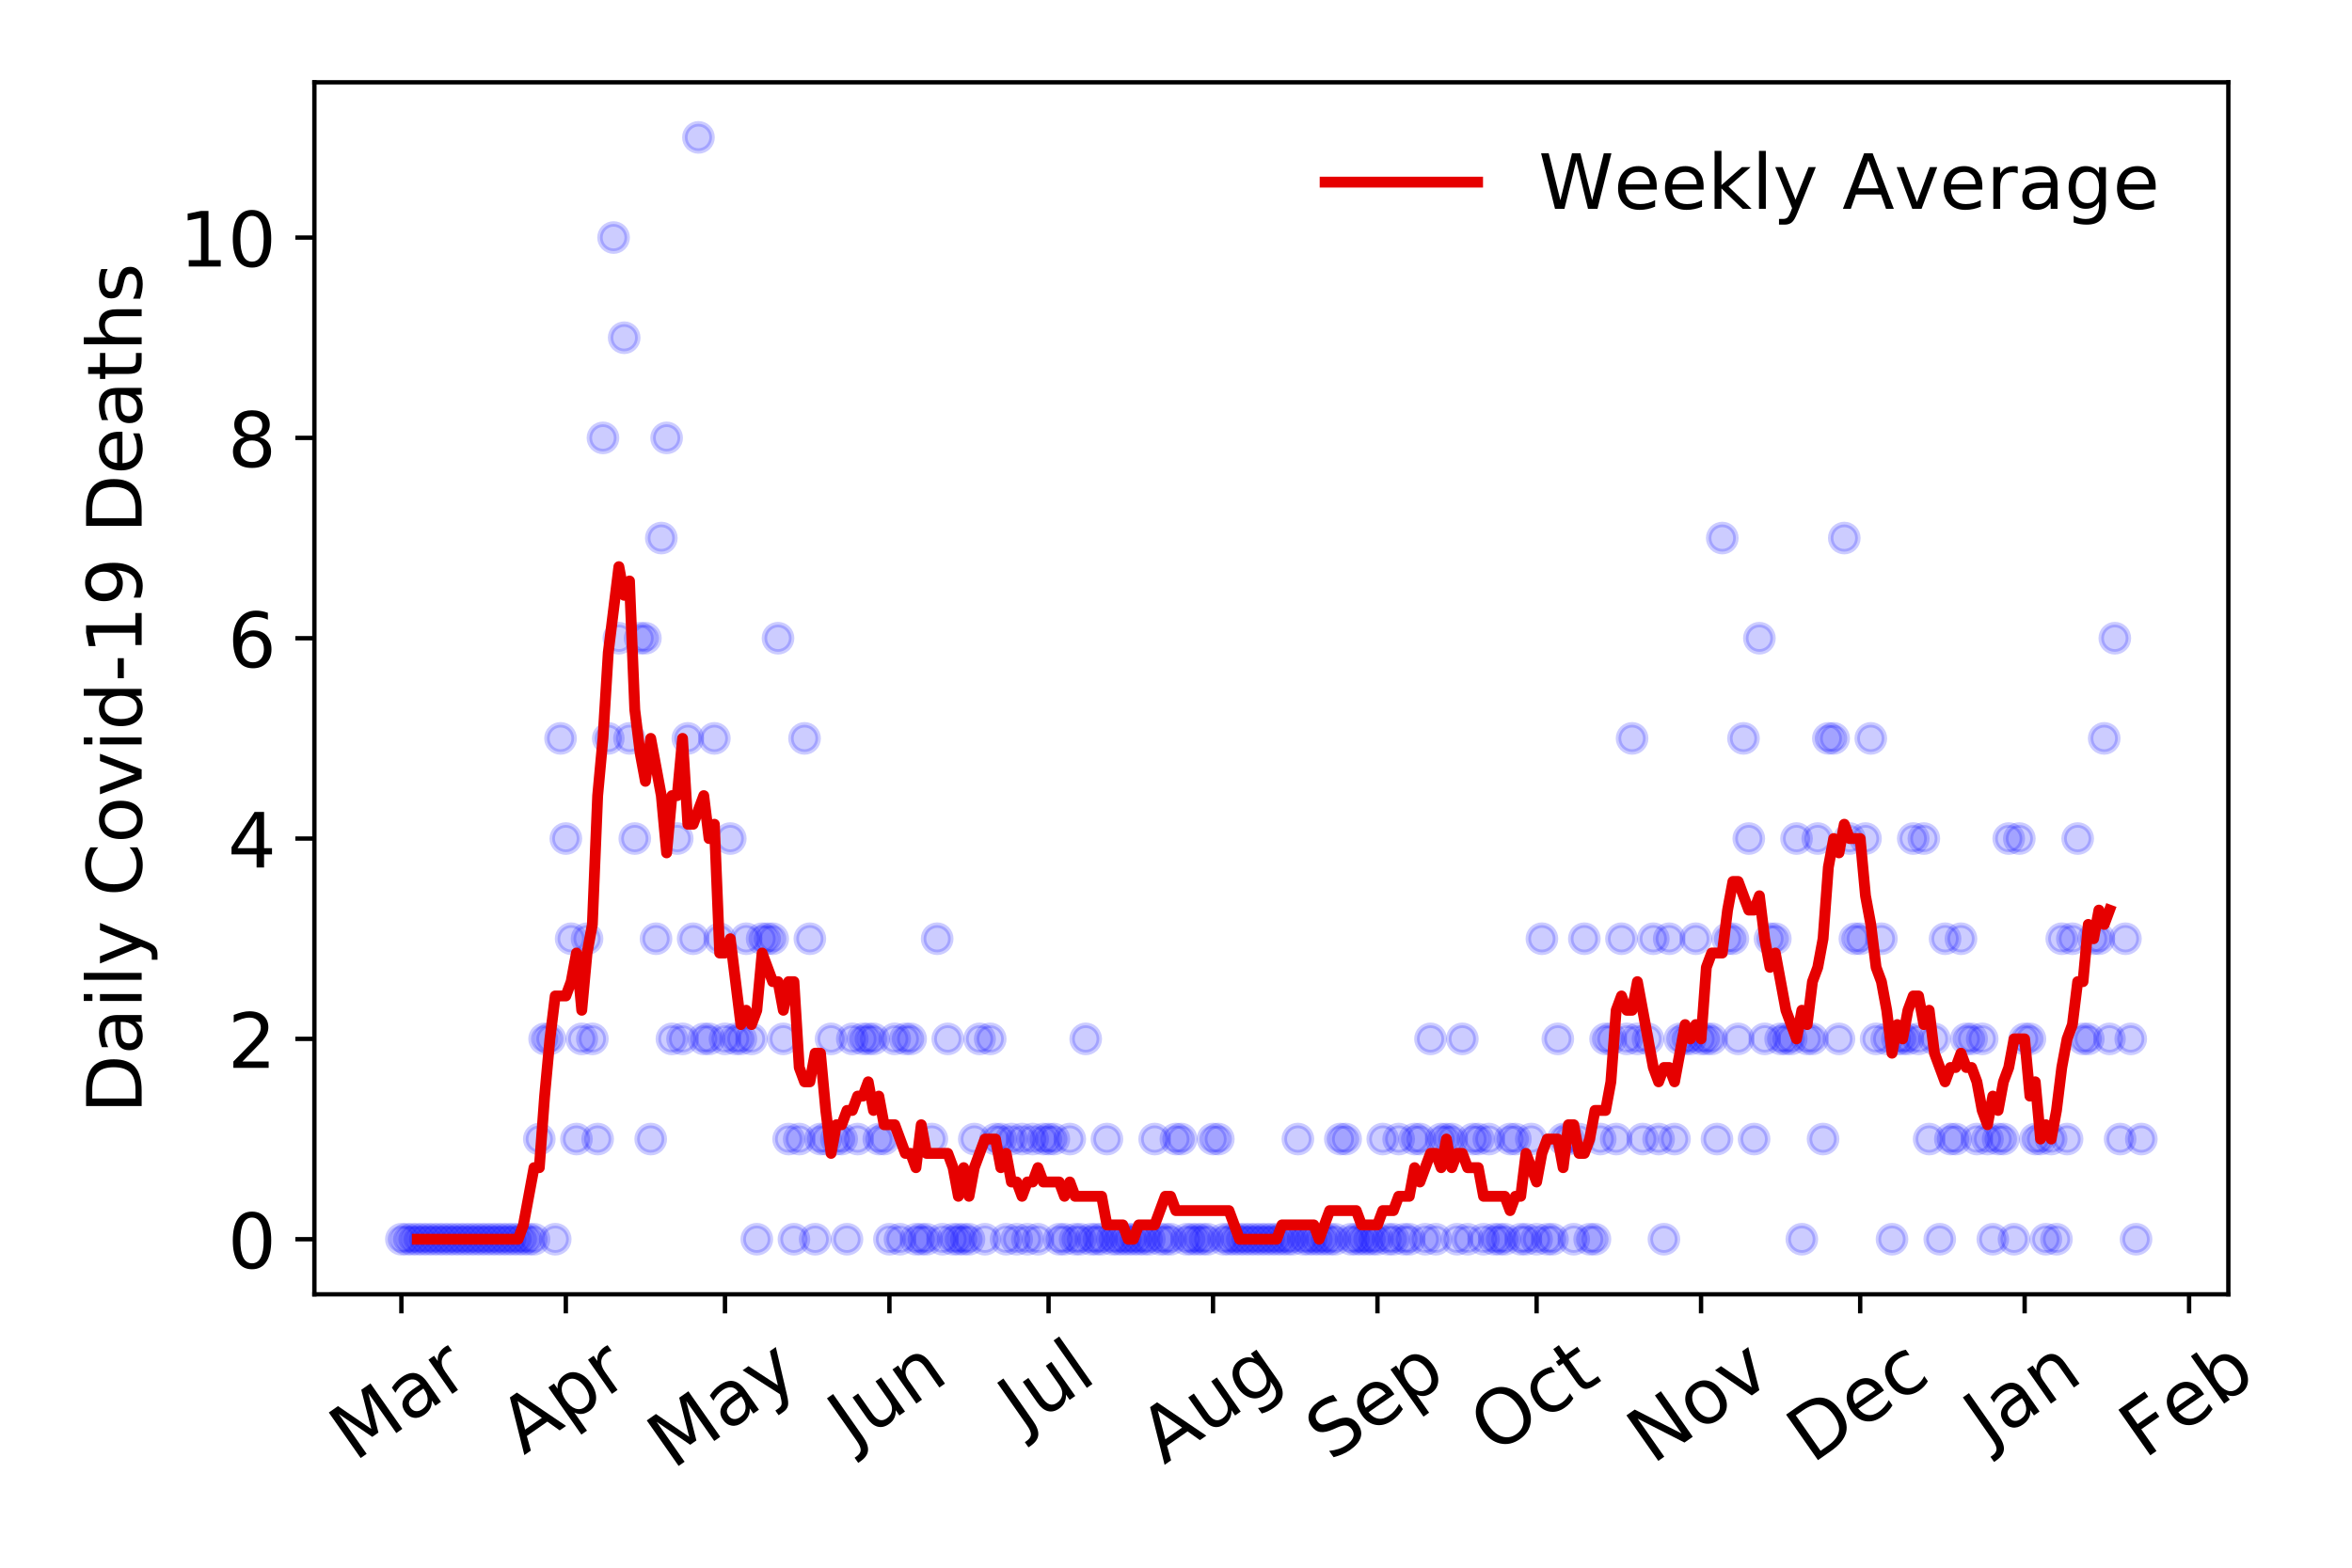 <?xml version="1.0" encoding="utf-8" standalone="no"?>
<!DOCTYPE svg PUBLIC "-//W3C//DTD SVG 1.1//EN"
  "http://www.w3.org/Graphics/SVG/1.1/DTD/svg11.dtd">
<!-- Created with matplotlib (https://matplotlib.org/) -->
<svg height="288pt" version="1.1" viewBox="0 0 432 288" width="432pt" xmlns="http://www.w3.org/2000/svg" xmlns:xlink="http://www.w3.org/1999/xlink">
 <defs>
  <style type="text/css">
*{stroke-linecap:butt;stroke-linejoin:round;}
  </style>
 </defs>
 <g id="figure_1">
  <g id="patch_1">
   <path d="M 0 288 
L 432 288 
L 432 0 
L 0 0 
z
" style="fill:#ffffff;"/>
  </g>
  <g id="axes_1">
   <g id="patch_2">
    <path d="M 57.745 237.778 
L 409.288 237.778 
L 409.288 15.12 
L 57.745 15.12 
z
" style="fill:#ffffff;"/>
   </g>
   <g id="matplotlib.axis_1">
    <g id="xtick_1">
     <g id="line2d_1">
      <defs>
       <path d="M 0 0 
L 0 3.5 
" id="m793b78522a" style="stroke:#000000;stroke-width:0.8;"/>
      </defs>
      <g>
       <use style="stroke:#000000;stroke-width:0.8;" x="73.724" xlink:href="#m793b78522a" y="237.778"/>
      </g>
     </g>
     <g id="text_1">
      <!-- Mar -->
      <defs>
       <path d="M 9.812 72.906 
L 24.516 72.906 
L 43.109 23.297 
L 61.812 72.906 
L 76.516 72.906 
L 76.516 0 
L 66.891 0 
L 66.891 64.016 
L 48.094 14.016 
L 38.188 14.016 
L 19.391 64.016 
L 19.391 0 
L 9.812 0 
z
" id="DejaVuSans-77"/>
       <path d="M 34.281 27.484 
Q 23.391 27.484 19.188 25 
Q 14.984 22.516 14.984 16.5 
Q 14.984 11.719 18.141 8.906 
Q 21.297 6.109 26.703 6.109 
Q 34.188 6.109 38.703 11.406 
Q 43.219 16.703 43.219 25.484 
L 43.219 27.484 
z
M 52.203 31.203 
L 52.203 0 
L 43.219 0 
L 43.219 8.297 
Q 40.141 3.328 35.547 0.953 
Q 30.953 -1.422 24.312 -1.422 
Q 15.922 -1.422 10.953 3.297 
Q 6 8.016 6 15.922 
Q 6 25.141 12.172 29.828 
Q 18.359 34.516 30.609 34.516 
L 43.219 34.516 
L 43.219 35.406 
Q 43.219 41.609 39.141 45 
Q 35.062 48.391 27.688 48.391 
Q 23 48.391 18.547 47.266 
Q 14.109 46.141 10.016 43.891 
L 10.016 52.203 
Q 14.938 54.109 19.578 55.047 
Q 24.219 56 28.609 56 
Q 40.484 56 46.344 49.844 
Q 52.203 43.703 52.203 31.203 
z
" id="DejaVuSans-97"/>
       <path d="M 41.109 46.297 
Q 39.594 47.172 37.812 47.578 
Q 36.031 48 33.891 48 
Q 26.266 48 22.188 43.047 
Q 18.109 38.094 18.109 28.812 
L 18.109 0 
L 9.078 0 
L 9.078 54.688 
L 18.109 54.688 
L 18.109 46.188 
Q 20.953 51.172 25.484 53.578 
Q 30.031 56 36.531 56 
Q 37.453 56 38.578 55.875 
Q 39.703 55.766 41.062 55.516 
z
" id="DejaVuSans-114"/>
      </defs>
      <g transform="translate(65.121 268.643)rotate(-35)scale(0.14 -0.14)">
       <use xlink:href="#DejaVuSans-77"/>
       <use x="86.279" xlink:href="#DejaVuSans-97"/>
       <use x="147.559" xlink:href="#DejaVuSans-114"/>
      </g>
     </g>
    </g>
    <g id="xtick_2">
     <g id="line2d_2">
      <g>
       <use style="stroke:#000000;stroke-width:0.8;" x="103.929" xlink:href="#m793b78522a" y="237.778"/>
      </g>
     </g>
     <g id="text_2">
      <!-- Apr -->
      <defs>
       <path d="M 34.188 63.188 
L 20.797 26.906 
L 47.609 26.906 
z
M 28.609 72.906 
L 39.797 72.906 
L 67.578 0 
L 57.328 0 
L 50.688 18.703 
L 17.828 18.703 
L 11.188 0 
L 0.781 0 
z
" id="DejaVuSans-65"/>
       <path d="M 18.109 8.203 
L 18.109 -20.797 
L 9.078 -20.797 
L 9.078 54.688 
L 18.109 54.688 
L 18.109 46.391 
Q 20.953 51.266 25.266 53.625 
Q 29.594 56 35.594 56 
Q 45.562 56 51.781 48.094 
Q 58.016 40.188 58.016 27.297 
Q 58.016 14.406 51.781 6.484 
Q 45.562 -1.422 35.594 -1.422 
Q 29.594 -1.422 25.266 0.953 
Q 20.953 3.328 18.109 8.203 
z
M 48.688 27.297 
Q 48.688 37.203 44.609 42.844 
Q 40.531 48.484 33.406 48.484 
Q 26.266 48.484 22.188 42.844 
Q 18.109 37.203 18.109 27.297 
Q 18.109 17.391 22.188 11.75 
Q 26.266 6.109 33.406 6.109 
Q 40.531 6.109 44.609 11.75 
Q 48.688 17.391 48.688 27.297 
z
" id="DejaVuSans-112"/>
      </defs>
      <g transform="translate(96.225 267.384)rotate(-35)scale(0.14 -0.14)">
       <use xlink:href="#DejaVuSans-65"/>
       <use x="68.408" xlink:href="#DejaVuSans-112"/>
       <use x="131.885" xlink:href="#DejaVuSans-114"/>
      </g>
     </g>
    </g>
    <g id="xtick_3">
     <g id="line2d_3">
      <g>
       <use style="stroke:#000000;stroke-width:0.8;" x="133.159" xlink:href="#m793b78522a" y="237.778"/>
      </g>
     </g>
     <g id="text_3">
      <!-- May -->
      <defs>
       <path d="M 32.172 -5.078 
Q 28.375 -14.844 24.75 -17.812 
Q 21.141 -20.797 15.094 -20.797 
L 7.906 -20.797 
L 7.906 -13.281 
L 13.188 -13.281 
Q 16.891 -13.281 18.938 -11.516 
Q 21 -9.766 23.484 -3.219 
L 25.094 0.875 
L 2.984 54.688 
L 12.5 54.688 
L 29.594 11.922 
L 46.688 54.688 
L 56.203 54.688 
z
" id="DejaVuSans-121"/>
      </defs>
      <g transform="translate(123.52 270.094)rotate(-35)scale(0.14 -0.14)">
       <use xlink:href="#DejaVuSans-77"/>
       <use x="86.279" xlink:href="#DejaVuSans-97"/>
       <use x="147.559" xlink:href="#DejaVuSans-121"/>
      </g>
     </g>
    </g>
    <g id="xtick_4">
     <g id="line2d_4">
      <g>
       <use style="stroke:#000000;stroke-width:0.8;" x="163.364" xlink:href="#m793b78522a" y="237.778"/>
      </g>
     </g>
     <g id="text_4">
      <!-- Jun -->
      <defs>
       <path d="M 9.812 72.906 
L 19.672 72.906 
L 19.672 5.078 
Q 19.672 -8.109 14.672 -14.062 
Q 9.672 -20.016 -1.422 -20.016 
L -5.172 -20.016 
L -5.172 -11.719 
L -2.094 -11.719 
Q 4.438 -11.719 7.125 -8.047 
Q 9.812 -4.391 9.812 5.078 
z
" id="DejaVuSans-74"/>
       <path d="M 8.5 21.578 
L 8.5 54.688 
L 17.484 54.688 
L 17.484 21.922 
Q 17.484 14.156 20.5 10.266 
Q 23.531 6.391 29.594 6.391 
Q 36.859 6.391 41.078 11.031 
Q 45.312 15.672 45.312 23.688 
L 45.312 54.688 
L 54.297 54.688 
L 54.297 0 
L 45.312 0 
L 45.312 8.406 
Q 42.047 3.422 37.719 1 
Q 33.406 -1.422 27.688 -1.422 
Q 18.266 -1.422 13.375 4.438 
Q 8.5 10.297 8.5 21.578 
z
M 31.109 56 
z
" id="DejaVuSans-117"/>
       <path d="M 54.891 33.016 
L 54.891 0 
L 45.906 0 
L 45.906 32.719 
Q 45.906 40.484 42.875 44.328 
Q 39.844 48.188 33.797 48.188 
Q 26.516 48.188 22.312 43.547 
Q 18.109 38.922 18.109 30.906 
L 18.109 0 
L 9.078 0 
L 9.078 54.688 
L 18.109 54.688 
L 18.109 46.188 
Q 21.344 51.125 25.703 53.562 
Q 30.078 56 35.797 56 
Q 45.219 56 50.047 50.172 
Q 54.891 44.344 54.891 33.016 
z
" id="DejaVuSans-110"/>
      </defs>
      <g transform="translate(156.62 266.039)rotate(-35)scale(0.14 -0.14)">
       <use xlink:href="#DejaVuSans-74"/>
       <use x="29.492" xlink:href="#DejaVuSans-117"/>
       <use x="92.871" xlink:href="#DejaVuSans-110"/>
      </g>
     </g>
    </g>
    <g id="xtick_5">
     <g id="line2d_5">
      <g>
       <use style="stroke:#000000;stroke-width:0.8;" x="192.594" xlink:href="#m793b78522a" y="237.778"/>
      </g>
     </g>
     <g id="text_5">
      <!-- Jul -->
      <defs>
       <path d="M 9.422 75.984 
L 18.406 75.984 
L 18.406 0 
L 9.422 0 
z
" id="DejaVuSans-108"/>
      </defs>
      <g transform="translate(187.891 263.181)rotate(-35)scale(0.14 -0.14)">
       <use xlink:href="#DejaVuSans-74"/>
       <use x="29.492" xlink:href="#DejaVuSans-117"/>
       <use x="92.871" xlink:href="#DejaVuSans-108"/>
      </g>
     </g>
    </g>
    <g id="xtick_6">
     <g id="line2d_6">
      <g>
       <use style="stroke:#000000;stroke-width:0.8;" x="222.798" xlink:href="#m793b78522a" y="237.778"/>
      </g>
     </g>
     <g id="text_6">
      <!-- Aug -->
      <defs>
       <path d="M 45.406 27.984 
Q 45.406 37.75 41.375 43.109 
Q 37.359 48.484 30.078 48.484 
Q 22.859 48.484 18.828 43.109 
Q 14.797 37.75 14.797 27.984 
Q 14.797 18.266 18.828 12.891 
Q 22.859 7.516 30.078 7.516 
Q 37.359 7.516 41.375 12.891 
Q 45.406 18.266 45.406 27.984 
z
M 54.391 6.781 
Q 54.391 -7.172 48.188 -13.984 
Q 42 -20.797 29.203 -20.797 
Q 24.469 -20.797 20.266 -20.094 
Q 16.062 -19.391 12.109 -17.922 
L 12.109 -9.188 
Q 16.062 -11.328 19.922 -12.344 
Q 23.781 -13.375 27.781 -13.375 
Q 36.625 -13.375 41.016 -8.766 
Q 45.406 -4.156 45.406 5.172 
L 45.406 9.625 
Q 42.625 4.781 38.281 2.391 
Q 33.938 0 27.875 0 
Q 17.828 0 11.672 7.656 
Q 5.516 15.328 5.516 27.984 
Q 5.516 40.672 11.672 48.328 
Q 17.828 56 27.875 56 
Q 33.938 56 38.281 53.609 
Q 42.625 51.219 45.406 46.391 
L 45.406 54.688 
L 54.391 54.688 
z
" id="DejaVuSans-103"/>
      </defs>
      <g transform="translate(213.818 269.172)rotate(-35)scale(0.14 -0.14)">
       <use xlink:href="#DejaVuSans-65"/>
       <use x="68.408" xlink:href="#DejaVuSans-117"/>
       <use x="131.787" xlink:href="#DejaVuSans-103"/>
      </g>
     </g>
    </g>
    <g id="xtick_7">
     <g id="line2d_7">
      <g>
       <use style="stroke:#000000;stroke-width:0.8;" x="253.003" xlink:href="#m793b78522a" y="237.778"/>
      </g>
     </g>
     <g id="text_7">
      <!-- Sep -->
      <defs>
       <path d="M 53.516 70.516 
L 53.516 60.891 
Q 47.906 63.578 42.922 64.891 
Q 37.938 66.219 33.297 66.219 
Q 25.25 66.219 20.875 63.094 
Q 16.5 59.969 16.5 54.203 
Q 16.5 49.359 19.406 46.891 
Q 22.312 44.438 30.422 42.922 
L 36.375 41.703 
Q 47.406 39.594 52.656 34.297 
Q 57.906 29 57.906 20.125 
Q 57.906 9.516 50.797 4.047 
Q 43.703 -1.422 29.984 -1.422 
Q 24.812 -1.422 18.969 -0.25 
Q 13.141 0.922 6.891 3.219 
L 6.891 13.375 
Q 12.891 10.016 18.656 8.297 
Q 24.422 6.594 29.984 6.594 
Q 38.422 6.594 43.016 9.906 
Q 47.609 13.234 47.609 19.391 
Q 47.609 24.75 44.312 27.781 
Q 41.016 30.812 33.5 32.328 
L 27.484 33.5 
Q 16.453 35.688 11.516 40.375 
Q 6.594 45.062 6.594 53.422 
Q 6.594 63.094 13.406 68.656 
Q 20.219 74.219 32.172 74.219 
Q 37.312 74.219 42.625 73.281 
Q 47.953 72.359 53.516 70.516 
z
" id="DejaVuSans-83"/>
       <path d="M 56.203 29.594 
L 56.203 25.203 
L 14.891 25.203 
Q 15.484 15.922 20.484 11.062 
Q 25.484 6.203 34.422 6.203 
Q 39.594 6.203 44.453 7.469 
Q 49.312 8.734 54.109 11.281 
L 54.109 2.781 
Q 49.266 0.734 44.188 -0.344 
Q 39.109 -1.422 33.891 -1.422 
Q 20.797 -1.422 13.156 6.188 
Q 5.516 13.812 5.516 26.812 
Q 5.516 40.234 12.766 48.109 
Q 20.016 56 32.328 56 
Q 43.359 56 49.781 48.891 
Q 56.203 41.797 56.203 29.594 
z
M 47.219 32.234 
Q 47.125 39.594 43.094 43.984 
Q 39.062 48.391 32.422 48.391 
Q 24.906 48.391 20.391 44.141 
Q 15.875 39.891 15.188 32.172 
z
" id="DejaVuSans-101"/>
      </defs>
      <g transform="translate(244.41 268.629)rotate(-35)scale(0.14 -0.14)">
       <use xlink:href="#DejaVuSans-83"/>
       <use x="63.477" xlink:href="#DejaVuSans-101"/>
       <use x="125" xlink:href="#DejaVuSans-112"/>
      </g>
     </g>
    </g>
    <g id="xtick_8">
     <g id="line2d_8">
      <g>
       <use style="stroke:#000000;stroke-width:0.8;" x="282.233" xlink:href="#m793b78522a" y="237.778"/>
      </g>
     </g>
     <g id="text_8">
      <!-- Oct -->
      <defs>
       <path d="M 39.406 66.219 
Q 28.656 66.219 22.328 58.203 
Q 16.016 50.203 16.016 36.375 
Q 16.016 22.609 22.328 14.594 
Q 28.656 6.594 39.406 6.594 
Q 50.141 6.594 56.422 14.594 
Q 62.703 22.609 62.703 36.375 
Q 62.703 50.203 56.422 58.203 
Q 50.141 66.219 39.406 66.219 
z
M 39.406 74.219 
Q 54.734 74.219 63.906 63.938 
Q 73.094 53.656 73.094 36.375 
Q 73.094 19.141 63.906 8.859 
Q 54.734 -1.422 39.406 -1.422 
Q 24.031 -1.422 14.812 8.828 
Q 5.609 19.094 5.609 36.375 
Q 5.609 53.656 14.812 63.938 
Q 24.031 74.219 39.406 74.219 
z
" id="DejaVuSans-79"/>
       <path d="M 48.781 52.594 
L 48.781 44.188 
Q 44.969 46.297 41.141 47.344 
Q 37.312 48.391 33.406 48.391 
Q 24.656 48.391 19.812 42.844 
Q 14.984 37.312 14.984 27.297 
Q 14.984 17.281 19.812 11.734 
Q 24.656 6.203 33.406 6.203 
Q 37.312 6.203 41.141 7.25 
Q 44.969 8.297 48.781 10.406 
L 48.781 2.094 
Q 45.016 0.344 40.984 -0.531 
Q 36.969 -1.422 32.422 -1.422 
Q 20.062 -1.422 12.781 6.344 
Q 5.516 14.109 5.516 27.297 
Q 5.516 40.672 12.859 48.328 
Q 20.219 56 33.016 56 
Q 37.156 56 41.109 55.141 
Q 45.062 54.297 48.781 52.594 
z
" id="DejaVuSans-99"/>
       <path d="M 18.312 70.219 
L 18.312 54.688 
L 36.812 54.688 
L 36.812 47.703 
L 18.312 47.703 
L 18.312 18.016 
Q 18.312 11.328 20.141 9.422 
Q 21.969 7.516 27.594 7.516 
L 36.812 7.516 
L 36.812 0 
L 27.594 0 
Q 17.188 0 13.234 3.875 
Q 9.281 7.766 9.281 18.016 
L 9.281 47.703 
L 2.688 47.703 
L 2.688 54.688 
L 9.281 54.688 
L 9.281 70.219 
z
" id="DejaVuSans-116"/>
      </defs>
      <g transform="translate(274.535 267.377)rotate(-35)scale(0.14 -0.14)">
       <use xlink:href="#DejaVuSans-79"/>
       <use x="78.711" xlink:href="#DejaVuSans-99"/>
       <use x="133.691" xlink:href="#DejaVuSans-116"/>
      </g>
     </g>
    </g>
    <g id="xtick_9">
     <g id="line2d_9">
      <g>
       <use style="stroke:#000000;stroke-width:0.8;" x="312.438" xlink:href="#m793b78522a" y="237.778"/>
      </g>
     </g>
     <g id="text_9">
      <!-- Nov -->
      <defs>
       <path d="M 9.812 72.906 
L 23.094 72.906 
L 55.422 11.922 
L 55.422 72.906 
L 64.984 72.906 
L 64.984 0 
L 51.703 0 
L 19.391 60.984 
L 19.391 0 
L 9.812 0 
z
" id="DejaVuSans-78"/>
       <path d="M 30.609 48.391 
Q 23.391 48.391 19.188 42.75 
Q 14.984 37.109 14.984 27.297 
Q 14.984 17.484 19.156 11.844 
Q 23.344 6.203 30.609 6.203 
Q 37.797 6.203 41.984 11.859 
Q 46.188 17.531 46.188 27.297 
Q 46.188 37.016 41.984 42.703 
Q 37.797 48.391 30.609 48.391 
z
M 30.609 56 
Q 42.328 56 49.016 48.375 
Q 55.719 40.766 55.719 27.297 
Q 55.719 13.875 49.016 6.219 
Q 42.328 -1.422 30.609 -1.422 
Q 18.844 -1.422 12.172 6.219 
Q 5.516 13.875 5.516 27.297 
Q 5.516 40.766 12.172 48.375 
Q 18.844 56 30.609 56 
z
" id="DejaVuSans-111"/>
       <path d="M 2.984 54.688 
L 12.5 54.688 
L 29.594 8.797 
L 46.688 54.688 
L 56.203 54.688 
L 35.688 0 
L 23.484 0 
z
" id="DejaVuSans-118"/>
      </defs>
      <g transform="translate(303.462 269.166)rotate(-35)scale(0.14 -0.14)">
       <use xlink:href="#DejaVuSans-78"/>
       <use x="74.805" xlink:href="#DejaVuSans-111"/>
       <use x="135.986" xlink:href="#DejaVuSans-118"/>
      </g>
     </g>
    </g>
    <g id="xtick_10">
     <g id="line2d_10">
      <g>
       <use style="stroke:#000000;stroke-width:0.8;" x="341.668" xlink:href="#m793b78522a" y="237.778"/>
      </g>
     </g>
     <g id="text_10">
      <!-- Dec -->
      <defs>
       <path d="M 19.672 64.797 
L 19.672 8.109 
L 31.594 8.109 
Q 46.688 8.109 53.688 14.938 
Q 60.688 21.781 60.688 36.531 
Q 60.688 51.172 53.688 57.984 
Q 46.688 64.797 31.594 64.797 
z
M 9.812 72.906 
L 30.078 72.906 
Q 51.266 72.906 61.172 64.094 
Q 71.094 55.281 71.094 36.531 
Q 71.094 17.672 61.125 8.828 
Q 51.172 0 30.078 0 
L 9.812 0 
z
" id="DejaVuSans-68"/>
      </defs>
      <g transform="translate(332.788 269.032)rotate(-35)scale(0.14 -0.14)">
       <use xlink:href="#DejaVuSans-68"/>
       <use x="77.002" xlink:href="#DejaVuSans-101"/>
       <use x="138.525" xlink:href="#DejaVuSans-99"/>
      </g>
     </g>
    </g>
    <g id="xtick_11">
     <g id="line2d_11">
      <g>
       <use style="stroke:#000000;stroke-width:0.8;" x="371.873" xlink:href="#m793b78522a" y="237.778"/>
      </g>
     </g>
     <g id="text_11">
      <!-- Jan -->
      <g transform="translate(365.249 265.871)rotate(-35)scale(0.14 -0.14)">
       <use xlink:href="#DejaVuSans-74"/>
       <use x="29.492" xlink:href="#DejaVuSans-97"/>
       <use x="90.771" xlink:href="#DejaVuSans-110"/>
      </g>
     </g>
    </g>
    <g id="xtick_12">
     <g id="line2d_12">
      <g>
       <use style="stroke:#000000;stroke-width:0.8;" x="402.077" xlink:href="#m793b78522a" y="237.778"/>
      </g>
     </g>
     <g id="text_12">
      <!-- Feb -->
      <defs>
       <path d="M 9.812 72.906 
L 51.703 72.906 
L 51.703 64.594 
L 19.672 64.594 
L 19.672 43.109 
L 48.578 43.109 
L 48.578 34.812 
L 19.672 34.812 
L 19.672 0 
L 9.812 0 
z
" id="DejaVuSans-70"/>
       <path d="M 48.688 27.297 
Q 48.688 37.203 44.609 42.844 
Q 40.531 48.484 33.406 48.484 
Q 26.266 48.484 22.188 42.844 
Q 18.109 37.203 18.109 27.297 
Q 18.109 17.391 22.188 11.75 
Q 26.266 6.109 33.406 6.109 
Q 40.531 6.109 44.609 11.75 
Q 48.688 17.391 48.688 27.297 
z
M 18.109 46.391 
Q 20.953 51.266 25.266 53.625 
Q 29.594 56 35.594 56 
Q 45.562 56 51.781 48.094 
Q 58.016 40.188 58.016 27.297 
Q 58.016 14.406 51.781 6.484 
Q 45.562 -1.422 35.594 -1.422 
Q 29.594 -1.422 25.266 0.953 
Q 20.953 3.328 18.109 8.203 
L 18.109 0 
L 9.078 0 
L 9.078 75.984 
L 18.109 75.984 
z
" id="DejaVuSans-98"/>
      </defs>
      <g transform="translate(393.831 268.143)rotate(-35)scale(0.14 -0.14)">
       <use xlink:href="#DejaVuSans-70"/>
       <use x="57.441" xlink:href="#DejaVuSans-101"/>
       <use x="118.965" xlink:href="#DejaVuSans-98"/>
      </g>
     </g>
    </g>
   </g>
   <g id="matplotlib.axis_2">
    <g id="ytick_1">
     <g id="line2d_13">
      <defs>
       <path d="M 0 0 
L -3.5 0 
" id="m9627a8234a" style="stroke:#000000;stroke-width:0.8;"/>
      </defs>
      <g>
       <use style="stroke:#000000;stroke-width:0.8;" x="57.745" xlink:href="#m9627a8234a" y="227.657"/>
      </g>
     </g>
     <g id="text_13">
      <!-- 0 -->
      <defs>
       <path d="M 31.781 66.406 
Q 24.172 66.406 20.328 58.906 
Q 16.5 51.422 16.5 36.375 
Q 16.5 21.391 20.328 13.891 
Q 24.172 6.391 31.781 6.391 
Q 39.453 6.391 43.281 13.891 
Q 47.125 21.391 47.125 36.375 
Q 47.125 51.422 43.281 58.906 
Q 39.453 66.406 31.781 66.406 
z
M 31.781 74.219 
Q 44.047 74.219 50.516 64.516 
Q 56.984 54.828 56.984 36.375 
Q 56.984 17.969 50.516 8.266 
Q 44.047 -1.422 31.781 -1.422 
Q 19.531 -1.422 13.062 8.266 
Q 6.594 17.969 6.594 36.375 
Q 6.594 54.828 13.062 64.516 
Q 19.531 74.219 31.781 74.219 
z
" id="DejaVuSans-48"/>
      </defs>
      <g transform="translate(41.837 232.976)scale(0.14 -0.14)">
       <use xlink:href="#DejaVuSans-48"/>
      </g>
     </g>
    </g>
    <g id="ytick_2">
     <g id="line2d_14">
      <g>
       <use style="stroke:#000000;stroke-width:0.8;" x="57.745" xlink:href="#m9627a8234a" y="190.854"/>
      </g>
     </g>
     <g id="text_14">
      <!-- 2 -->
      <defs>
       <path d="M 19.188 8.297 
L 53.609 8.297 
L 53.609 0 
L 7.328 0 
L 7.328 8.297 
Q 12.938 14.109 22.625 23.891 
Q 32.328 33.688 34.812 36.531 
Q 39.547 41.844 41.422 45.531 
Q 43.312 49.219 43.312 52.781 
Q 43.312 58.594 39.234 62.25 
Q 35.156 65.922 28.609 65.922 
Q 23.969 65.922 18.812 64.312 
Q 13.672 62.703 7.812 59.422 
L 7.812 69.391 
Q 13.766 71.781 18.938 73 
Q 24.125 74.219 28.422 74.219 
Q 39.75 74.219 46.484 68.547 
Q 53.219 62.891 53.219 53.422 
Q 53.219 48.922 51.531 44.891 
Q 49.859 40.875 45.406 35.406 
Q 44.188 33.984 37.641 27.219 
Q 31.109 20.453 19.188 8.297 
z
" id="DejaVuSans-50"/>
      </defs>
      <g transform="translate(41.837 196.173)scale(0.14 -0.14)">
       <use xlink:href="#DejaVuSans-50"/>
      </g>
     </g>
    </g>
    <g id="ytick_3">
     <g id="line2d_15">
      <g>
       <use style="stroke:#000000;stroke-width:0.8;" x="57.745" xlink:href="#m9627a8234a" y="154.051"/>
      </g>
     </g>
     <g id="text_15">
      <!-- 4 -->
      <defs>
       <path d="M 37.797 64.312 
L 12.891 25.391 
L 37.797 25.391 
z
M 35.203 72.906 
L 47.609 72.906 
L 47.609 25.391 
L 58.016 25.391 
L 58.016 17.188 
L 47.609 17.188 
L 47.609 0 
L 37.797 0 
L 37.797 17.188 
L 4.891 17.188 
L 4.891 26.703 
z
" id="DejaVuSans-52"/>
      </defs>
      <g transform="translate(41.837 159.37)scale(0.14 -0.14)">
       <use xlink:href="#DejaVuSans-52"/>
      </g>
     </g>
    </g>
    <g id="ytick_4">
     <g id="line2d_16">
      <g>
       <use style="stroke:#000000;stroke-width:0.8;" x="57.745" xlink:href="#m9627a8234a" y="117.248"/>
      </g>
     </g>
     <g id="text_16">
      <!-- 6 -->
      <defs>
       <path d="M 33.016 40.375 
Q 26.375 40.375 22.484 35.828 
Q 18.609 31.297 18.609 23.391 
Q 18.609 15.531 22.484 10.953 
Q 26.375 6.391 33.016 6.391 
Q 39.656 6.391 43.531 10.953 
Q 47.406 15.531 47.406 23.391 
Q 47.406 31.297 43.531 35.828 
Q 39.656 40.375 33.016 40.375 
z
M 52.594 71.297 
L 52.594 62.312 
Q 48.875 64.062 45.094 64.984 
Q 41.312 65.922 37.594 65.922 
Q 27.828 65.922 22.672 59.328 
Q 17.531 52.734 16.797 39.406 
Q 19.672 43.656 24.016 45.922 
Q 28.375 48.188 33.594 48.188 
Q 44.578 48.188 50.953 41.516 
Q 57.328 34.859 57.328 23.391 
Q 57.328 12.156 50.688 5.359 
Q 44.047 -1.422 33.016 -1.422 
Q 20.359 -1.422 13.672 8.266 
Q 6.984 17.969 6.984 36.375 
Q 6.984 53.656 15.188 63.938 
Q 23.391 74.219 37.203 74.219 
Q 40.922 74.219 44.703 73.484 
Q 48.484 72.75 52.594 71.297 
z
" id="DejaVuSans-54"/>
      </defs>
      <g transform="translate(41.837 122.567)scale(0.14 -0.14)">
       <use xlink:href="#DejaVuSans-54"/>
      </g>
     </g>
    </g>
    <g id="ytick_5">
     <g id="line2d_17">
      <g>
       <use style="stroke:#000000;stroke-width:0.8;" x="57.745" xlink:href="#m9627a8234a" y="80.445"/>
      </g>
     </g>
     <g id="text_17">
      <!-- 8 -->
      <defs>
       <path d="M 31.781 34.625 
Q 24.75 34.625 20.719 30.859 
Q 16.703 27.094 16.703 20.516 
Q 16.703 13.922 20.719 10.156 
Q 24.75 6.391 31.781 6.391 
Q 38.812 6.391 42.859 10.172 
Q 46.922 13.969 46.922 20.516 
Q 46.922 27.094 42.891 30.859 
Q 38.875 34.625 31.781 34.625 
z
M 21.922 38.812 
Q 15.578 40.375 12.031 44.719 
Q 8.5 49.078 8.5 55.328 
Q 8.5 64.062 14.719 69.141 
Q 20.953 74.219 31.781 74.219 
Q 42.672 74.219 48.875 69.141 
Q 55.078 64.062 55.078 55.328 
Q 55.078 49.078 51.531 44.719 
Q 48 40.375 41.703 38.812 
Q 48.828 37.156 52.797 32.312 
Q 56.781 27.484 56.781 20.516 
Q 56.781 9.906 50.312 4.234 
Q 43.844 -1.422 31.781 -1.422 
Q 19.734 -1.422 13.25 4.234 
Q 6.781 9.906 6.781 20.516 
Q 6.781 27.484 10.781 32.312 
Q 14.797 37.156 21.922 38.812 
z
M 18.312 54.391 
Q 18.312 48.734 21.844 45.562 
Q 25.391 42.391 31.781 42.391 
Q 38.141 42.391 41.719 45.562 
Q 45.312 48.734 45.312 54.391 
Q 45.312 60.062 41.719 63.234 
Q 38.141 66.406 31.781 66.406 
Q 25.391 66.406 21.844 63.234 
Q 18.312 60.062 18.312 54.391 
z
" id="DejaVuSans-56"/>
      </defs>
      <g transform="translate(41.837 85.764)scale(0.14 -0.14)">
       <use xlink:href="#DejaVuSans-56"/>
      </g>
     </g>
    </g>
    <g id="ytick_6">
     <g id="line2d_18">
      <g>
       <use style="stroke:#000000;stroke-width:0.8;" x="57.745" xlink:href="#m9627a8234a" y="43.642"/>
      </g>
     </g>
     <g id="text_18">
      <!-- 10 -->
      <defs>
       <path d="M 12.406 8.297 
L 28.516 8.297 
L 28.516 63.922 
L 10.984 60.406 
L 10.984 69.391 
L 28.422 72.906 
L 38.281 72.906 
L 38.281 8.297 
L 54.391 8.297 
L 54.391 0 
L 12.406 0 
z
" id="DejaVuSans-49"/>
      </defs>
      <g transform="translate(32.93 48.961)scale(0.14 -0.14)">
       <use xlink:href="#DejaVuSans-49"/>
       <use x="63.623" xlink:href="#DejaVuSans-48"/>
      </g>
     </g>
    </g>
    <g id="text_19">
     <!-- Daily Covid-19 Deaths -->
     <defs>
      <path d="M 9.422 54.688 
L 18.406 54.688 
L 18.406 0 
L 9.422 0 
z
M 9.422 75.984 
L 18.406 75.984 
L 18.406 64.594 
L 9.422 64.594 
z
" id="DejaVuSans-105"/>
      <path id="DejaVuSans-32"/>
      <path d="M 64.406 67.281 
L 64.406 56.891 
Q 59.422 61.531 53.781 63.812 
Q 48.141 66.109 41.797 66.109 
Q 29.297 66.109 22.656 58.469 
Q 16.016 50.828 16.016 36.375 
Q 16.016 21.969 22.656 14.328 
Q 29.297 6.688 41.797 6.688 
Q 48.141 6.688 53.781 8.984 
Q 59.422 11.281 64.406 15.922 
L 64.406 5.609 
Q 59.234 2.094 53.438 0.328 
Q 47.656 -1.422 41.219 -1.422 
Q 24.656 -1.422 15.125 8.703 
Q 5.609 18.844 5.609 36.375 
Q 5.609 53.953 15.125 64.078 
Q 24.656 74.219 41.219 74.219 
Q 47.75 74.219 53.531 72.484 
Q 59.328 70.75 64.406 67.281 
z
" id="DejaVuSans-67"/>
      <path d="M 45.406 46.391 
L 45.406 75.984 
L 54.391 75.984 
L 54.391 0 
L 45.406 0 
L 45.406 8.203 
Q 42.578 3.328 38.25 0.953 
Q 33.938 -1.422 27.875 -1.422 
Q 17.969 -1.422 11.734 6.484 
Q 5.516 14.406 5.516 27.297 
Q 5.516 40.188 11.734 48.094 
Q 17.969 56 27.875 56 
Q 33.938 56 38.25 53.625 
Q 42.578 51.266 45.406 46.391 
z
M 14.797 27.297 
Q 14.797 17.391 18.875 11.75 
Q 22.953 6.109 30.078 6.109 
Q 37.203 6.109 41.297 11.75 
Q 45.406 17.391 45.406 27.297 
Q 45.406 37.203 41.297 42.844 
Q 37.203 48.484 30.078 48.484 
Q 22.953 48.484 18.875 42.844 
Q 14.797 37.203 14.797 27.297 
z
" id="DejaVuSans-100"/>
      <path d="M 4.891 31.391 
L 31.203 31.391 
L 31.203 23.391 
L 4.891 23.391 
z
" id="DejaVuSans-45"/>
      <path d="M 10.984 1.516 
L 10.984 10.5 
Q 14.703 8.734 18.5 7.812 
Q 22.312 6.891 25.984 6.891 
Q 35.75 6.891 40.891 13.453 
Q 46.047 20.016 46.781 33.406 
Q 43.953 29.203 39.594 26.953 
Q 35.25 24.703 29.984 24.703 
Q 19.047 24.703 12.672 31.312 
Q 6.297 37.938 6.297 49.422 
Q 6.297 60.641 12.938 67.422 
Q 19.578 74.219 30.609 74.219 
Q 43.266 74.219 49.922 64.516 
Q 56.594 54.828 56.594 36.375 
Q 56.594 19.141 48.406 8.859 
Q 40.234 -1.422 26.422 -1.422 
Q 22.703 -1.422 18.891 -0.688 
Q 15.094 0.047 10.984 1.516 
z
M 30.609 32.422 
Q 37.25 32.422 41.125 36.953 
Q 45.016 41.5 45.016 49.422 
Q 45.016 57.281 41.125 61.844 
Q 37.25 66.406 30.609 66.406 
Q 23.969 66.406 20.094 61.844 
Q 16.219 57.281 16.219 49.422 
Q 16.219 41.5 20.094 36.953 
Q 23.969 32.422 30.609 32.422 
z
" id="DejaVuSans-57"/>
      <path d="M 54.891 33.016 
L 54.891 0 
L 45.906 0 
L 45.906 32.719 
Q 45.906 40.484 42.875 44.328 
Q 39.844 48.188 33.797 48.188 
Q 26.516 48.188 22.312 43.547 
Q 18.109 38.922 18.109 30.906 
L 18.109 0 
L 9.078 0 
L 9.078 75.984 
L 18.109 75.984 
L 18.109 46.188 
Q 21.344 51.125 25.703 53.562 
Q 30.078 56 35.797 56 
Q 45.219 56 50.047 50.172 
Q 54.891 44.344 54.891 33.016 
z
" id="DejaVuSans-104"/>
      <path d="M 44.281 53.078 
L 44.281 44.578 
Q 40.484 46.531 36.375 47.5 
Q 32.281 48.484 27.875 48.484 
Q 21.188 48.484 17.844 46.438 
Q 14.5 44.391 14.5 40.281 
Q 14.5 37.156 16.891 35.375 
Q 19.281 33.594 26.516 31.984 
L 29.594 31.297 
Q 39.156 29.25 43.188 25.516 
Q 47.219 21.781 47.219 15.094 
Q 47.219 7.469 41.188 3.016 
Q 35.156 -1.422 24.609 -1.422 
Q 20.219 -1.422 15.453 -0.562 
Q 10.688 0.297 5.422 2 
L 5.422 11.281 
Q 10.406 8.688 15.234 7.391 
Q 20.062 6.109 24.812 6.109 
Q 31.156 6.109 34.562 8.281 
Q 37.984 10.453 37.984 14.406 
Q 37.984 18.062 35.516 20.016 
Q 33.062 21.969 24.703 23.781 
L 21.578 24.516 
Q 13.234 26.266 9.516 29.906 
Q 5.812 33.547 5.812 39.891 
Q 5.812 47.609 11.281 51.797 
Q 16.75 56 26.812 56 
Q 31.781 56 36.172 55.266 
Q 40.578 54.547 44.281 53.078 
z
" id="DejaVuSans-115"/>
     </defs>
     <g transform="translate(26.018 204.56)rotate(-90)scale(0.14 -0.14)">
      <use xlink:href="#DejaVuSans-68"/>
      <use x="77.002" xlink:href="#DejaVuSans-97"/>
      <use x="138.281" xlink:href="#DejaVuSans-105"/>
      <use x="166.064" xlink:href="#DejaVuSans-108"/>
      <use x="193.848" xlink:href="#DejaVuSans-121"/>
      <use x="253.027" xlink:href="#DejaVuSans-32"/>
      <use x="284.814" xlink:href="#DejaVuSans-67"/>
      <use x="354.639" xlink:href="#DejaVuSans-111"/>
      <use x="415.82" xlink:href="#DejaVuSans-118"/>
      <use x="475" xlink:href="#DejaVuSans-105"/>
      <use x="502.783" xlink:href="#DejaVuSans-100"/>
      <use x="566.26" xlink:href="#DejaVuSans-45"/>
      <use x="602.344" xlink:href="#DejaVuSans-49"/>
      <use x="665.967" xlink:href="#DejaVuSans-57"/>
      <use x="729.59" xlink:href="#DejaVuSans-32"/>
      <use x="761.377" xlink:href="#DejaVuSans-68"/>
      <use x="838.379" xlink:href="#DejaVuSans-101"/>
      <use x="899.902" xlink:href="#DejaVuSans-97"/>
      <use x="961.182" xlink:href="#DejaVuSans-116"/>
      <use x="1000.391" xlink:href="#DejaVuSans-104"/>
      <use x="1063.77" xlink:href="#DejaVuSans-115"/>
     </g>
    </g>
   </g>
   <g id="line2d_19">
    <defs>
     <path d="M 0 2.5 
C 0.663 2.5 1.299 2.237 1.768 1.768 
C 2.237 1.299 2.5 0.663 2.5 0 
C 2.5 -0.663 2.237 -1.299 1.768 -1.768 
C 1.299 -2.237 0.663 -2.5 0 -2.5 
C -0.663 -2.5 -1.299 -2.237 -1.768 -1.768 
C -2.237 -1.299 -2.5 -0.663 -2.5 0 
C -2.5 0.663 -2.237 1.299 -1.768 1.768 
C -1.299 2.237 -0.663 2.5 0 2.5 
z
" id="meccbeeb688" style="stroke:#0000ff;stroke-opacity:0.2;"/>
    </defs>
    <g clip-path="url(#pb728973813)">
     <use style="fill:#0000ff;fill-opacity:0.2;stroke:#0000ff;stroke-opacity:0.2;" x="73.724" xlink:href="#meccbeeb688" y="227.657"/>
     <use style="fill:#0000ff;fill-opacity:0.2;stroke:#0000ff;stroke-opacity:0.2;" x="74.699" xlink:href="#meccbeeb688" y="227.657"/>
     <use style="fill:#0000ff;fill-opacity:0.2;stroke:#0000ff;stroke-opacity:0.2;" x="75.673" xlink:href="#meccbeeb688" y="227.657"/>
     <use style="fill:#0000ff;fill-opacity:0.2;stroke:#0000ff;stroke-opacity:0.2;" x="76.647" xlink:href="#meccbeeb688" y="227.657"/>
     <use style="fill:#0000ff;fill-opacity:0.2;stroke:#0000ff;stroke-opacity:0.2;" x="77.622" xlink:href="#meccbeeb688" y="227.657"/>
     <use style="fill:#0000ff;fill-opacity:0.2;stroke:#0000ff;stroke-opacity:0.2;" x="78.596" xlink:href="#meccbeeb688" y="227.657"/>
     <use style="fill:#0000ff;fill-opacity:0.2;stroke:#0000ff;stroke-opacity:0.2;" x="79.57" xlink:href="#meccbeeb688" y="227.657"/>
     <use style="fill:#0000ff;fill-opacity:0.2;stroke:#0000ff;stroke-opacity:0.2;" x="80.545" xlink:href="#meccbeeb688" y="227.657"/>
     <use style="fill:#0000ff;fill-opacity:0.2;stroke:#0000ff;stroke-opacity:0.2;" x="81.519" xlink:href="#meccbeeb688" y="227.657"/>
     <use style="fill:#0000ff;fill-opacity:0.2;stroke:#0000ff;stroke-opacity:0.2;" x="82.493" xlink:href="#meccbeeb688" y="227.657"/>
     <use style="fill:#0000ff;fill-opacity:0.2;stroke:#0000ff;stroke-opacity:0.2;" x="83.468" xlink:href="#meccbeeb688" y="227.657"/>
     <use style="fill:#0000ff;fill-opacity:0.2;stroke:#0000ff;stroke-opacity:0.2;" x="84.442" xlink:href="#meccbeeb688" y="227.657"/>
     <use style="fill:#0000ff;fill-opacity:0.2;stroke:#0000ff;stroke-opacity:0.2;" x="85.416" xlink:href="#meccbeeb688" y="227.657"/>
     <use style="fill:#0000ff;fill-opacity:0.2;stroke:#0000ff;stroke-opacity:0.2;" x="86.391" xlink:href="#meccbeeb688" y="227.657"/>
     <use style="fill:#0000ff;fill-opacity:0.2;stroke:#0000ff;stroke-opacity:0.2;" x="87.365" xlink:href="#meccbeeb688" y="227.657"/>
     <use style="fill:#0000ff;fill-opacity:0.2;stroke:#0000ff;stroke-opacity:0.2;" x="88.339" xlink:href="#meccbeeb688" y="227.657"/>
     <use style="fill:#0000ff;fill-opacity:0.2;stroke:#0000ff;stroke-opacity:0.2;" x="89.314" xlink:href="#meccbeeb688" y="227.657"/>
     <use style="fill:#0000ff;fill-opacity:0.2;stroke:#0000ff;stroke-opacity:0.2;" x="90.288" xlink:href="#meccbeeb688" y="227.657"/>
     <use style="fill:#0000ff;fill-opacity:0.2;stroke:#0000ff;stroke-opacity:0.2;" x="91.262" xlink:href="#meccbeeb688" y="227.657"/>
     <use style="fill:#0000ff;fill-opacity:0.2;stroke:#0000ff;stroke-opacity:0.2;" x="92.237" xlink:href="#meccbeeb688" y="227.657"/>
     <use style="fill:#0000ff;fill-opacity:0.2;stroke:#0000ff;stroke-opacity:0.2;" x="93.211" xlink:href="#meccbeeb688" y="227.657"/>
     <use style="fill:#0000ff;fill-opacity:0.2;stroke:#0000ff;stroke-opacity:0.2;" x="94.185" xlink:href="#meccbeeb688" y="227.657"/>
     <use style="fill:#0000ff;fill-opacity:0.2;stroke:#0000ff;stroke-opacity:0.2;" x="95.16" xlink:href="#meccbeeb688" y="227.657"/>
     <use style="fill:#0000ff;fill-opacity:0.2;stroke:#0000ff;stroke-opacity:0.2;" x="96.134" xlink:href="#meccbeeb688" y="227.657"/>
     <use style="fill:#0000ff;fill-opacity:0.2;stroke:#0000ff;stroke-opacity:0.2;" x="97.108" xlink:href="#meccbeeb688" y="227.657"/>
     <use style="fill:#0000ff;fill-opacity:0.2;stroke:#0000ff;stroke-opacity:0.2;" x="98.083" xlink:href="#meccbeeb688" y="227.657"/>
     <use style="fill:#0000ff;fill-opacity:0.2;stroke:#0000ff;stroke-opacity:0.2;" x="99.057" xlink:href="#meccbeeb688" y="209.256"/>
     <use style="fill:#0000ff;fill-opacity:0.2;stroke:#0000ff;stroke-opacity:0.2;" x="100.031" xlink:href="#meccbeeb688" y="190.854"/>
     <use style="fill:#0000ff;fill-opacity:0.2;stroke:#0000ff;stroke-opacity:0.2;" x="101.006" xlink:href="#meccbeeb688" y="190.854"/>
     <use style="fill:#0000ff;fill-opacity:0.2;stroke:#0000ff;stroke-opacity:0.2;" x="101.98" xlink:href="#meccbeeb688" y="227.657"/>
     <use style="fill:#0000ff;fill-opacity:0.2;stroke:#0000ff;stroke-opacity:0.2;" x="102.954" xlink:href="#meccbeeb688" y="135.65"/>
     <use style="fill:#0000ff;fill-opacity:0.2;stroke:#0000ff;stroke-opacity:0.2;" x="103.929" xlink:href="#meccbeeb688" y="154.051"/>
     <use style="fill:#0000ff;fill-opacity:0.2;stroke:#0000ff;stroke-opacity:0.2;" x="104.903" xlink:href="#meccbeeb688" y="172.453"/>
     <use style="fill:#0000ff;fill-opacity:0.2;stroke:#0000ff;stroke-opacity:0.2;" x="105.877" xlink:href="#meccbeeb688" y="209.256"/>
     <use style="fill:#0000ff;fill-opacity:0.2;stroke:#0000ff;stroke-opacity:0.2;" x="106.852" xlink:href="#meccbeeb688" y="190.854"/>
     <use style="fill:#0000ff;fill-opacity:0.2;stroke:#0000ff;stroke-opacity:0.2;" x="107.826" xlink:href="#meccbeeb688" y="172.453"/>
     <use style="fill:#0000ff;fill-opacity:0.2;stroke:#0000ff;stroke-opacity:0.2;" x="108.801" xlink:href="#meccbeeb688" y="190.854"/>
     <use style="fill:#0000ff;fill-opacity:0.2;stroke:#0000ff;stroke-opacity:0.2;" x="109.775" xlink:href="#meccbeeb688" y="209.256"/>
     <use style="fill:#0000ff;fill-opacity:0.2;stroke:#0000ff;stroke-opacity:0.2;" x="110.749" xlink:href="#meccbeeb688" y="80.445"/>
     <use style="fill:#0000ff;fill-opacity:0.2;stroke:#0000ff;stroke-opacity:0.2;" x="111.724" xlink:href="#meccbeeb688" y="135.65"/>
     <use style="fill:#0000ff;fill-opacity:0.2;stroke:#0000ff;stroke-opacity:0.2;" x="112.698" xlink:href="#meccbeeb688" y="43.642"/>
     <use style="fill:#0000ff;fill-opacity:0.2;stroke:#0000ff;stroke-opacity:0.2;" x="113.672" xlink:href="#meccbeeb688" y="117.248"/>
     <use style="fill:#0000ff;fill-opacity:0.2;stroke:#0000ff;stroke-opacity:0.2;" x="114.647" xlink:href="#meccbeeb688" y="62.044"/>
     <use style="fill:#0000ff;fill-opacity:0.2;stroke:#0000ff;stroke-opacity:0.2;" x="115.621" xlink:href="#meccbeeb688" y="135.65"/>
     <use style="fill:#0000ff;fill-opacity:0.2;stroke:#0000ff;stroke-opacity:0.2;" x="116.595" xlink:href="#meccbeeb688" y="154.051"/>
     <use style="fill:#0000ff;fill-opacity:0.2;stroke:#0000ff;stroke-opacity:0.2;" x="117.57" xlink:href="#meccbeeb688" y="117.248"/>
     <use style="fill:#0000ff;fill-opacity:0.2;stroke:#0000ff;stroke-opacity:0.2;" x="118.544" xlink:href="#meccbeeb688" y="117.248"/>
     <use style="fill:#0000ff;fill-opacity:0.2;stroke:#0000ff;stroke-opacity:0.2;" x="119.518" xlink:href="#meccbeeb688" y="209.256"/>
     <use style="fill:#0000ff;fill-opacity:0.2;stroke:#0000ff;stroke-opacity:0.2;" x="120.493" xlink:href="#meccbeeb688" y="172.453"/>
     <use style="fill:#0000ff;fill-opacity:0.2;stroke:#0000ff;stroke-opacity:0.2;" x="121.467" xlink:href="#meccbeeb688" y="98.847"/>
     <use style="fill:#0000ff;fill-opacity:0.2;stroke:#0000ff;stroke-opacity:0.2;" x="122.441" xlink:href="#meccbeeb688" y="80.445"/>
     <use style="fill:#0000ff;fill-opacity:0.2;stroke:#0000ff;stroke-opacity:0.2;" x="123.416" xlink:href="#meccbeeb688" y="190.854"/>
     <use style="fill:#0000ff;fill-opacity:0.2;stroke:#0000ff;stroke-opacity:0.2;" x="124.39" xlink:href="#meccbeeb688" y="154.051"/>
     <use style="fill:#0000ff;fill-opacity:0.2;stroke:#0000ff;stroke-opacity:0.2;" x="125.364" xlink:href="#meccbeeb688" y="190.854"/>
     <use style="fill:#0000ff;fill-opacity:0.2;stroke:#0000ff;stroke-opacity:0.2;" x="126.339" xlink:href="#meccbeeb688" y="135.65"/>
     <use style="fill:#0000ff;fill-opacity:0.2;stroke:#0000ff;stroke-opacity:0.2;" x="127.313" xlink:href="#meccbeeb688" y="172.453"/>
     <use style="fill:#0000ff;fill-opacity:0.2;stroke:#0000ff;stroke-opacity:0.2;" x="128.287" xlink:href="#meccbeeb688" y="25.241"/>
     <use style="fill:#0000ff;fill-opacity:0.2;stroke:#0000ff;stroke-opacity:0.2;" x="129.262" xlink:href="#meccbeeb688" y="190.854"/>
     <use style="fill:#0000ff;fill-opacity:0.2;stroke:#0000ff;stroke-opacity:0.2;" x="130.236" xlink:href="#meccbeeb688" y="190.854"/>
     <use style="fill:#0000ff;fill-opacity:0.2;stroke:#0000ff;stroke-opacity:0.2;" x="131.21" xlink:href="#meccbeeb688" y="135.65"/>
     <use style="fill:#0000ff;fill-opacity:0.2;stroke:#0000ff;stroke-opacity:0.2;" x="132.185" xlink:href="#meccbeeb688" y="172.453"/>
     <use style="fill:#0000ff;fill-opacity:0.2;stroke:#0000ff;stroke-opacity:0.2;" x="133.159" xlink:href="#meccbeeb688" y="190.854"/>
     <use style="fill:#0000ff;fill-opacity:0.2;stroke:#0000ff;stroke-opacity:0.2;" x="134.133" xlink:href="#meccbeeb688" y="154.051"/>
     <use style="fill:#0000ff;fill-opacity:0.2;stroke:#0000ff;stroke-opacity:0.2;" x="135.108" xlink:href="#meccbeeb688" y="190.854"/>
     <use style="fill:#0000ff;fill-opacity:0.2;stroke:#0000ff;stroke-opacity:0.2;" x="136.082" xlink:href="#meccbeeb688" y="190.854"/>
     <use style="fill:#0000ff;fill-opacity:0.2;stroke:#0000ff;stroke-opacity:0.2;" x="137.056" xlink:href="#meccbeeb688" y="172.453"/>
     <use style="fill:#0000ff;fill-opacity:0.2;stroke:#0000ff;stroke-opacity:0.2;" x="138.031" xlink:href="#meccbeeb688" y="190.854"/>
     <use style="fill:#0000ff;fill-opacity:0.2;stroke:#0000ff;stroke-opacity:0.2;" x="139.005" xlink:href="#meccbeeb688" y="227.657"/>
     <use style="fill:#0000ff;fill-opacity:0.2;stroke:#0000ff;stroke-opacity:0.2;" x="139.979" xlink:href="#meccbeeb688" y="172.453"/>
     <use style="fill:#0000ff;fill-opacity:0.2;stroke:#0000ff;stroke-opacity:0.2;" x="140.954" xlink:href="#meccbeeb688" y="172.453"/>
     <use style="fill:#0000ff;fill-opacity:0.2;stroke:#0000ff;stroke-opacity:0.2;" x="141.928" xlink:href="#meccbeeb688" y="172.453"/>
     <use style="fill:#0000ff;fill-opacity:0.2;stroke:#0000ff;stroke-opacity:0.2;" x="142.902" xlink:href="#meccbeeb688" y="117.248"/>
     <use style="fill:#0000ff;fill-opacity:0.2;stroke:#0000ff;stroke-opacity:0.2;" x="143.877" xlink:href="#meccbeeb688" y="190.854"/>
     <use style="fill:#0000ff;fill-opacity:0.2;stroke:#0000ff;stroke-opacity:0.2;" x="144.851" xlink:href="#meccbeeb688" y="209.256"/>
     <use style="fill:#0000ff;fill-opacity:0.2;stroke:#0000ff;stroke-opacity:0.2;" x="145.825" xlink:href="#meccbeeb688" y="227.657"/>
     <use style="fill:#0000ff;fill-opacity:0.2;stroke:#0000ff;stroke-opacity:0.2;" x="146.8" xlink:href="#meccbeeb688" y="209.256"/>
     <use style="fill:#0000ff;fill-opacity:0.2;stroke:#0000ff;stroke-opacity:0.2;" x="147.774" xlink:href="#meccbeeb688" y="135.65"/>
     <use style="fill:#0000ff;fill-opacity:0.2;stroke:#0000ff;stroke-opacity:0.2;" x="148.749" xlink:href="#meccbeeb688" y="172.453"/>
     <use style="fill:#0000ff;fill-opacity:0.2;stroke:#0000ff;stroke-opacity:0.2;" x="149.723" xlink:href="#meccbeeb688" y="227.657"/>
     <use style="fill:#0000ff;fill-opacity:0.2;stroke:#0000ff;stroke-opacity:0.2;" x="150.697" xlink:href="#meccbeeb688" y="209.256"/>
     <use style="fill:#0000ff;fill-opacity:0.2;stroke:#0000ff;stroke-opacity:0.2;" x="151.672" xlink:href="#meccbeeb688" y="209.256"/>
     <use style="fill:#0000ff;fill-opacity:0.2;stroke:#0000ff;stroke-opacity:0.2;" x="152.646" xlink:href="#meccbeeb688" y="190.854"/>
     <use style="fill:#0000ff;fill-opacity:0.2;stroke:#0000ff;stroke-opacity:0.2;" x="153.62" xlink:href="#meccbeeb688" y="209.256"/>
     <use style="fill:#0000ff;fill-opacity:0.2;stroke:#0000ff;stroke-opacity:0.2;" x="154.595" xlink:href="#meccbeeb688" y="209.256"/>
     <use style="fill:#0000ff;fill-opacity:0.2;stroke:#0000ff;stroke-opacity:0.2;" x="155.569" xlink:href="#meccbeeb688" y="227.657"/>
     <use style="fill:#0000ff;fill-opacity:0.2;stroke:#0000ff;stroke-opacity:0.2;" x="156.543" xlink:href="#meccbeeb688" y="190.854"/>
     <use style="fill:#0000ff;fill-opacity:0.2;stroke:#0000ff;stroke-opacity:0.2;" x="157.518" xlink:href="#meccbeeb688" y="209.256"/>
     <use style="fill:#0000ff;fill-opacity:0.2;stroke:#0000ff;stroke-opacity:0.2;" x="158.492" xlink:href="#meccbeeb688" y="190.854"/>
     <use style="fill:#0000ff;fill-opacity:0.2;stroke:#0000ff;stroke-opacity:0.2;" x="159.466" xlink:href="#meccbeeb688" y="190.854"/>
     <use style="fill:#0000ff;fill-opacity:0.2;stroke:#0000ff;stroke-opacity:0.2;" x="160.441" xlink:href="#meccbeeb688" y="190.854"/>
     <use style="fill:#0000ff;fill-opacity:0.2;stroke:#0000ff;stroke-opacity:0.2;" x="161.415" xlink:href="#meccbeeb688" y="209.256"/>
     <use style="fill:#0000ff;fill-opacity:0.2;stroke:#0000ff;stroke-opacity:0.2;" x="162.389" xlink:href="#meccbeeb688" y="209.256"/>
     <use style="fill:#0000ff;fill-opacity:0.2;stroke:#0000ff;stroke-opacity:0.2;" x="163.364" xlink:href="#meccbeeb688" y="227.657"/>
     <use style="fill:#0000ff;fill-opacity:0.2;stroke:#0000ff;stroke-opacity:0.2;" x="164.338" xlink:href="#meccbeeb688" y="190.854"/>
     <use style="fill:#0000ff;fill-opacity:0.2;stroke:#0000ff;stroke-opacity:0.2;" x="165.312" xlink:href="#meccbeeb688" y="227.657"/>
     <use style="fill:#0000ff;fill-opacity:0.2;stroke:#0000ff;stroke-opacity:0.2;" x="166.287" xlink:href="#meccbeeb688" y="190.854"/>
     <use style="fill:#0000ff;fill-opacity:0.2;stroke:#0000ff;stroke-opacity:0.2;" x="167.261" xlink:href="#meccbeeb688" y="190.854"/>
     <use style="fill:#0000ff;fill-opacity:0.2;stroke:#0000ff;stroke-opacity:0.2;" x="168.235" xlink:href="#meccbeeb688" y="227.657"/>
     <use style="fill:#0000ff;fill-opacity:0.2;stroke:#0000ff;stroke-opacity:0.2;" x="169.21" xlink:href="#meccbeeb688" y="227.657"/>
     <use style="fill:#0000ff;fill-opacity:0.2;stroke:#0000ff;stroke-opacity:0.2;" x="170.184" xlink:href="#meccbeeb688" y="227.657"/>
     <use style="fill:#0000ff;fill-opacity:0.2;stroke:#0000ff;stroke-opacity:0.2;" x="171.158" xlink:href="#meccbeeb688" y="209.256"/>
     <use style="fill:#0000ff;fill-opacity:0.2;stroke:#0000ff;stroke-opacity:0.2;" x="172.133" xlink:href="#meccbeeb688" y="172.453"/>
     <use style="fill:#0000ff;fill-opacity:0.2;stroke:#0000ff;stroke-opacity:0.2;" x="173.107" xlink:href="#meccbeeb688" y="227.657"/>
     <use style="fill:#0000ff;fill-opacity:0.2;stroke:#0000ff;stroke-opacity:0.2;" x="174.081" xlink:href="#meccbeeb688" y="190.854"/>
     <use style="fill:#0000ff;fill-opacity:0.2;stroke:#0000ff;stroke-opacity:0.2;" x="175.056" xlink:href="#meccbeeb688" y="227.657"/>
     <use style="fill:#0000ff;fill-opacity:0.2;stroke:#0000ff;stroke-opacity:0.2;" x="176.03" xlink:href="#meccbeeb688" y="227.657"/>
     <use style="fill:#0000ff;fill-opacity:0.2;stroke:#0000ff;stroke-opacity:0.2;" x="177.004" xlink:href="#meccbeeb688" y="227.657"/>
     <use style="fill:#0000ff;fill-opacity:0.2;stroke:#0000ff;stroke-opacity:0.2;" x="177.979" xlink:href="#meccbeeb688" y="227.657"/>
     <use style="fill:#0000ff;fill-opacity:0.2;stroke:#0000ff;stroke-opacity:0.2;" x="178.953" xlink:href="#meccbeeb688" y="209.256"/>
     <use style="fill:#0000ff;fill-opacity:0.2;stroke:#0000ff;stroke-opacity:0.2;" x="179.927" xlink:href="#meccbeeb688" y="190.854"/>
     <use style="fill:#0000ff;fill-opacity:0.2;stroke:#0000ff;stroke-opacity:0.2;" x="180.902" xlink:href="#meccbeeb688" y="227.657"/>
     <use style="fill:#0000ff;fill-opacity:0.2;stroke:#0000ff;stroke-opacity:0.2;" x="181.876" xlink:href="#meccbeeb688" y="190.854"/>
     <use style="fill:#0000ff;fill-opacity:0.2;stroke:#0000ff;stroke-opacity:0.2;" x="182.85" xlink:href="#meccbeeb688" y="209.256"/>
     <use style="fill:#0000ff;fill-opacity:0.2;stroke:#0000ff;stroke-opacity:0.2;" x="183.825" xlink:href="#meccbeeb688" y="209.256"/>
     <use style="fill:#0000ff;fill-opacity:0.2;stroke:#0000ff;stroke-opacity:0.2;" x="184.799" xlink:href="#meccbeeb688" y="227.657"/>
     <use style="fill:#0000ff;fill-opacity:0.2;stroke:#0000ff;stroke-opacity:0.2;" x="185.774" xlink:href="#meccbeeb688" y="209.256"/>
     <use style="fill:#0000ff;fill-opacity:0.2;stroke:#0000ff;stroke-opacity:0.2;" x="186.748" xlink:href="#meccbeeb688" y="227.657"/>
     <use style="fill:#0000ff;fill-opacity:0.2;stroke:#0000ff;stroke-opacity:0.2;" x="187.722" xlink:href="#meccbeeb688" y="209.256"/>
     <use style="fill:#0000ff;fill-opacity:0.2;stroke:#0000ff;stroke-opacity:0.2;" x="188.697" xlink:href="#meccbeeb688" y="227.657"/>
     <use style="fill:#0000ff;fill-opacity:0.2;stroke:#0000ff;stroke-opacity:0.2;" x="189.671" xlink:href="#meccbeeb688" y="209.256"/>
     <use style="fill:#0000ff;fill-opacity:0.2;stroke:#0000ff;stroke-opacity:0.2;" x="190.645" xlink:href="#meccbeeb688" y="227.657"/>
     <use style="fill:#0000ff;fill-opacity:0.2;stroke:#0000ff;stroke-opacity:0.2;" x="191.62" xlink:href="#meccbeeb688" y="209.256"/>
     <use style="fill:#0000ff;fill-opacity:0.2;stroke:#0000ff;stroke-opacity:0.2;" x="192.594" xlink:href="#meccbeeb688" y="209.256"/>
     <use style="fill:#0000ff;fill-opacity:0.2;stroke:#0000ff;stroke-opacity:0.2;" x="193.568" xlink:href="#meccbeeb688" y="209.256"/>
     <use style="fill:#0000ff;fill-opacity:0.2;stroke:#0000ff;stroke-opacity:0.2;" x="194.543" xlink:href="#meccbeeb688" y="227.657"/>
     <use style="fill:#0000ff;fill-opacity:0.2;stroke:#0000ff;stroke-opacity:0.2;" x="195.517" xlink:href="#meccbeeb688" y="227.657"/>
     <use style="fill:#0000ff;fill-opacity:0.2;stroke:#0000ff;stroke-opacity:0.2;" x="196.491" xlink:href="#meccbeeb688" y="209.256"/>
     <use style="fill:#0000ff;fill-opacity:0.2;stroke:#0000ff;stroke-opacity:0.2;" x="197.466" xlink:href="#meccbeeb688" y="227.657"/>
     <use style="fill:#0000ff;fill-opacity:0.2;stroke:#0000ff;stroke-opacity:0.2;" x="198.44" xlink:href="#meccbeeb688" y="227.657"/>
     <use style="fill:#0000ff;fill-opacity:0.2;stroke:#0000ff;stroke-opacity:0.2;" x="199.414" xlink:href="#meccbeeb688" y="190.854"/>
     <use style="fill:#0000ff;fill-opacity:0.2;stroke:#0000ff;stroke-opacity:0.2;" x="200.389" xlink:href="#meccbeeb688" y="227.657"/>
     <use style="fill:#0000ff;fill-opacity:0.2;stroke:#0000ff;stroke-opacity:0.2;" x="201.363" xlink:href="#meccbeeb688" y="227.657"/>
     <use style="fill:#0000ff;fill-opacity:0.2;stroke:#0000ff;stroke-opacity:0.2;" x="202.337" xlink:href="#meccbeeb688" y="227.657"/>
     <use style="fill:#0000ff;fill-opacity:0.2;stroke:#0000ff;stroke-opacity:0.2;" x="203.312" xlink:href="#meccbeeb688" y="209.256"/>
     <use style="fill:#0000ff;fill-opacity:0.2;stroke:#0000ff;stroke-opacity:0.2;" x="204.286" xlink:href="#meccbeeb688" y="227.657"/>
     <use style="fill:#0000ff;fill-opacity:0.2;stroke:#0000ff;stroke-opacity:0.2;" x="205.26" xlink:href="#meccbeeb688" y="227.657"/>
     <use style="fill:#0000ff;fill-opacity:0.2;stroke:#0000ff;stroke-opacity:0.2;" x="206.235" xlink:href="#meccbeeb688" y="227.657"/>
     <use style="fill:#0000ff;fill-opacity:0.2;stroke:#0000ff;stroke-opacity:0.2;" x="207.209" xlink:href="#meccbeeb688" y="227.657"/>
     <use style="fill:#0000ff;fill-opacity:0.2;stroke:#0000ff;stroke-opacity:0.2;" x="208.183" xlink:href="#meccbeeb688" y="227.657"/>
     <use style="fill:#0000ff;fill-opacity:0.2;stroke:#0000ff;stroke-opacity:0.2;" x="209.158" xlink:href="#meccbeeb688" y="227.657"/>
     <use style="fill:#0000ff;fill-opacity:0.2;stroke:#0000ff;stroke-opacity:0.2;" x="210.132" xlink:href="#meccbeeb688" y="227.657"/>
     <use style="fill:#0000ff;fill-opacity:0.2;stroke:#0000ff;stroke-opacity:0.2;" x="211.106" xlink:href="#meccbeeb688" y="227.657"/>
     <use style="fill:#0000ff;fill-opacity:0.2;stroke:#0000ff;stroke-opacity:0.2;" x="212.081" xlink:href="#meccbeeb688" y="209.256"/>
     <use style="fill:#0000ff;fill-opacity:0.2;stroke:#0000ff;stroke-opacity:0.2;" x="213.055" xlink:href="#meccbeeb688" y="227.657"/>
     <use style="fill:#0000ff;fill-opacity:0.2;stroke:#0000ff;stroke-opacity:0.2;" x="214.029" xlink:href="#meccbeeb688" y="227.657"/>
     <use style="fill:#0000ff;fill-opacity:0.2;stroke:#0000ff;stroke-opacity:0.2;" x="215.004" xlink:href="#meccbeeb688" y="227.657"/>
     <use style="fill:#0000ff;fill-opacity:0.2;stroke:#0000ff;stroke-opacity:0.2;" x="215.978" xlink:href="#meccbeeb688" y="209.256"/>
     <use style="fill:#0000ff;fill-opacity:0.2;stroke:#0000ff;stroke-opacity:0.2;" x="216.952" xlink:href="#meccbeeb688" y="209.256"/>
     <use style="fill:#0000ff;fill-opacity:0.2;stroke:#0000ff;stroke-opacity:0.2;" x="217.927" xlink:href="#meccbeeb688" y="227.657"/>
     <use style="fill:#0000ff;fill-opacity:0.2;stroke:#0000ff;stroke-opacity:0.2;" x="218.901" xlink:href="#meccbeeb688" y="227.657"/>
     <use style="fill:#0000ff;fill-opacity:0.2;stroke:#0000ff;stroke-opacity:0.2;" x="219.875" xlink:href="#meccbeeb688" y="227.657"/>
     <use style="fill:#0000ff;fill-opacity:0.2;stroke:#0000ff;stroke-opacity:0.2;" x="220.85" xlink:href="#meccbeeb688" y="227.657"/>
     <use style="fill:#0000ff;fill-opacity:0.2;stroke:#0000ff;stroke-opacity:0.2;" x="221.824" xlink:href="#meccbeeb688" y="227.657"/>
     <use style="fill:#0000ff;fill-opacity:0.2;stroke:#0000ff;stroke-opacity:0.2;" x="222.798" xlink:href="#meccbeeb688" y="209.256"/>
     <use style="fill:#0000ff;fill-opacity:0.2;stroke:#0000ff;stroke-opacity:0.2;" x="223.773" xlink:href="#meccbeeb688" y="209.256"/>
     <use style="fill:#0000ff;fill-opacity:0.2;stroke:#0000ff;stroke-opacity:0.2;" x="224.747" xlink:href="#meccbeeb688" y="227.657"/>
     <use style="fill:#0000ff;fill-opacity:0.2;stroke:#0000ff;stroke-opacity:0.2;" x="225.722" xlink:href="#meccbeeb688" y="227.657"/>
     <use style="fill:#0000ff;fill-opacity:0.2;stroke:#0000ff;stroke-opacity:0.2;" x="226.696" xlink:href="#meccbeeb688" y="227.657"/>
     <use style="fill:#0000ff;fill-opacity:0.2;stroke:#0000ff;stroke-opacity:0.2;" x="227.67" xlink:href="#meccbeeb688" y="227.657"/>
     <use style="fill:#0000ff;fill-opacity:0.2;stroke:#0000ff;stroke-opacity:0.2;" x="228.645" xlink:href="#meccbeeb688" y="227.657"/>
     <use style="fill:#0000ff;fill-opacity:0.2;stroke:#0000ff;stroke-opacity:0.2;" x="229.619" xlink:href="#meccbeeb688" y="227.657"/>
     <use style="fill:#0000ff;fill-opacity:0.2;stroke:#0000ff;stroke-opacity:0.2;" x="230.593" xlink:href="#meccbeeb688" y="227.657"/>
     <use style="fill:#0000ff;fill-opacity:0.2;stroke:#0000ff;stroke-opacity:0.2;" x="231.568" xlink:href="#meccbeeb688" y="227.657"/>
     <use style="fill:#0000ff;fill-opacity:0.2;stroke:#0000ff;stroke-opacity:0.2;" x="232.542" xlink:href="#meccbeeb688" y="227.657"/>
     <use style="fill:#0000ff;fill-opacity:0.2;stroke:#0000ff;stroke-opacity:0.2;" x="233.516" xlink:href="#meccbeeb688" y="227.657"/>
     <use style="fill:#0000ff;fill-opacity:0.2;stroke:#0000ff;stroke-opacity:0.2;" x="234.491" xlink:href="#meccbeeb688" y="227.657"/>
     <use style="fill:#0000ff;fill-opacity:0.2;stroke:#0000ff;stroke-opacity:0.2;" x="235.465" xlink:href="#meccbeeb688" y="227.657"/>
     <use style="fill:#0000ff;fill-opacity:0.2;stroke:#0000ff;stroke-opacity:0.2;" x="236.439" xlink:href="#meccbeeb688" y="227.657"/>
     <use style="fill:#0000ff;fill-opacity:0.2;stroke:#0000ff;stroke-opacity:0.2;" x="237.414" xlink:href="#meccbeeb688" y="227.657"/>
     <use style="fill:#0000ff;fill-opacity:0.2;stroke:#0000ff;stroke-opacity:0.2;" x="238.388" xlink:href="#meccbeeb688" y="209.256"/>
     <use style="fill:#0000ff;fill-opacity:0.2;stroke:#0000ff;stroke-opacity:0.2;" x="239.362" xlink:href="#meccbeeb688" y="227.657"/>
     <use style="fill:#0000ff;fill-opacity:0.2;stroke:#0000ff;stroke-opacity:0.2;" x="240.337" xlink:href="#meccbeeb688" y="227.657"/>
     <use style="fill:#0000ff;fill-opacity:0.2;stroke:#0000ff;stroke-opacity:0.2;" x="241.311" xlink:href="#meccbeeb688" y="227.657"/>
     <use style="fill:#0000ff;fill-opacity:0.2;stroke:#0000ff;stroke-opacity:0.2;" x="242.285" xlink:href="#meccbeeb688" y="227.657"/>
     <use style="fill:#0000ff;fill-opacity:0.2;stroke:#0000ff;stroke-opacity:0.2;" x="243.26" xlink:href="#meccbeeb688" y="227.657"/>
     <use style="fill:#0000ff;fill-opacity:0.2;stroke:#0000ff;stroke-opacity:0.2;" x="244.234" xlink:href="#meccbeeb688" y="227.657"/>
     <use style="fill:#0000ff;fill-opacity:0.2;stroke:#0000ff;stroke-opacity:0.2;" x="245.208" xlink:href="#meccbeeb688" y="227.657"/>
     <use style="fill:#0000ff;fill-opacity:0.2;stroke:#0000ff;stroke-opacity:0.2;" x="246.183" xlink:href="#meccbeeb688" y="209.256"/>
     <use style="fill:#0000ff;fill-opacity:0.2;stroke:#0000ff;stroke-opacity:0.2;" x="247.157" xlink:href="#meccbeeb688" y="209.256"/>
     <use style="fill:#0000ff;fill-opacity:0.2;stroke:#0000ff;stroke-opacity:0.2;" x="248.131" xlink:href="#meccbeeb688" y="227.657"/>
     <use style="fill:#0000ff;fill-opacity:0.2;stroke:#0000ff;stroke-opacity:0.2;" x="249.106" xlink:href="#meccbeeb688" y="227.657"/>
     <use style="fill:#0000ff;fill-opacity:0.2;stroke:#0000ff;stroke-opacity:0.2;" x="250.08" xlink:href="#meccbeeb688" y="227.657"/>
     <use style="fill:#0000ff;fill-opacity:0.2;stroke:#0000ff;stroke-opacity:0.2;" x="251.054" xlink:href="#meccbeeb688" y="227.657"/>
     <use style="fill:#0000ff;fill-opacity:0.2;stroke:#0000ff;stroke-opacity:0.2;" x="252.029" xlink:href="#meccbeeb688" y="227.657"/>
     <use style="fill:#0000ff;fill-opacity:0.2;stroke:#0000ff;stroke-opacity:0.2;" x="253.003" xlink:href="#meccbeeb688" y="227.657"/>
     <use style="fill:#0000ff;fill-opacity:0.2;stroke:#0000ff;stroke-opacity:0.2;" x="253.977" xlink:href="#meccbeeb688" y="209.256"/>
     <use style="fill:#0000ff;fill-opacity:0.2;stroke:#0000ff;stroke-opacity:0.2;" x="254.952" xlink:href="#meccbeeb688" y="227.657"/>
     <use style="fill:#0000ff;fill-opacity:0.2;stroke:#0000ff;stroke-opacity:0.2;" x="255.926" xlink:href="#meccbeeb688" y="227.657"/>
     <use style="fill:#0000ff;fill-opacity:0.2;stroke:#0000ff;stroke-opacity:0.2;" x="256.9" xlink:href="#meccbeeb688" y="209.256"/>
     <use style="fill:#0000ff;fill-opacity:0.2;stroke:#0000ff;stroke-opacity:0.2;" x="257.875" xlink:href="#meccbeeb688" y="227.657"/>
     <use style="fill:#0000ff;fill-opacity:0.2;stroke:#0000ff;stroke-opacity:0.2;" x="258.849" xlink:href="#meccbeeb688" y="227.657"/>
     <use style="fill:#0000ff;fill-opacity:0.2;stroke:#0000ff;stroke-opacity:0.2;" x="259.823" xlink:href="#meccbeeb688" y="209.256"/>
     <use style="fill:#0000ff;fill-opacity:0.2;stroke:#0000ff;stroke-opacity:0.2;" x="260.798" xlink:href="#meccbeeb688" y="209.256"/>
     <use style="fill:#0000ff;fill-opacity:0.2;stroke:#0000ff;stroke-opacity:0.2;" x="261.772" xlink:href="#meccbeeb688" y="227.657"/>
     <use style="fill:#0000ff;fill-opacity:0.2;stroke:#0000ff;stroke-opacity:0.2;" x="262.747" xlink:href="#meccbeeb688" y="190.854"/>
     <use style="fill:#0000ff;fill-opacity:0.2;stroke:#0000ff;stroke-opacity:0.2;" x="263.721" xlink:href="#meccbeeb688" y="227.657"/>
     <use style="fill:#0000ff;fill-opacity:0.2;stroke:#0000ff;stroke-opacity:0.2;" x="264.695" xlink:href="#meccbeeb688" y="209.256"/>
     <use style="fill:#0000ff;fill-opacity:0.2;stroke:#0000ff;stroke-opacity:0.2;" x="265.67" xlink:href="#meccbeeb688" y="209.256"/>
     <use style="fill:#0000ff;fill-opacity:0.2;stroke:#0000ff;stroke-opacity:0.2;" x="266.644" xlink:href="#meccbeeb688" y="209.256"/>
     <use style="fill:#0000ff;fill-opacity:0.2;stroke:#0000ff;stroke-opacity:0.2;" x="267.618" xlink:href="#meccbeeb688" y="227.657"/>
     <use style="fill:#0000ff;fill-opacity:0.2;stroke:#0000ff;stroke-opacity:0.2;" x="268.593" xlink:href="#meccbeeb688" y="190.854"/>
     <use style="fill:#0000ff;fill-opacity:0.2;stroke:#0000ff;stroke-opacity:0.2;" x="269.567" xlink:href="#meccbeeb688" y="227.657"/>
     <use style="fill:#0000ff;fill-opacity:0.2;stroke:#0000ff;stroke-opacity:0.2;" x="270.541" xlink:href="#meccbeeb688" y="209.256"/>
     <use style="fill:#0000ff;fill-opacity:0.2;stroke:#0000ff;stroke-opacity:0.2;" x="271.516" xlink:href="#meccbeeb688" y="209.256"/>
     <use style="fill:#0000ff;fill-opacity:0.2;stroke:#0000ff;stroke-opacity:0.2;" x="272.49" xlink:href="#meccbeeb688" y="227.657"/>
     <use style="fill:#0000ff;fill-opacity:0.2;stroke:#0000ff;stroke-opacity:0.2;" x="273.464" xlink:href="#meccbeeb688" y="209.256"/>
     <use style="fill:#0000ff;fill-opacity:0.2;stroke:#0000ff;stroke-opacity:0.2;" x="274.439" xlink:href="#meccbeeb688" y="227.657"/>
     <use style="fill:#0000ff;fill-opacity:0.2;stroke:#0000ff;stroke-opacity:0.2;" x="275.413" xlink:href="#meccbeeb688" y="227.657"/>
     <use style="fill:#0000ff;fill-opacity:0.2;stroke:#0000ff;stroke-opacity:0.2;" x="276.387" xlink:href="#meccbeeb688" y="227.657"/>
     <use style="fill:#0000ff;fill-opacity:0.2;stroke:#0000ff;stroke-opacity:0.2;" x="277.362" xlink:href="#meccbeeb688" y="209.256"/>
     <use style="fill:#0000ff;fill-opacity:0.2;stroke:#0000ff;stroke-opacity:0.2;" x="278.336" xlink:href="#meccbeeb688" y="209.256"/>
     <use style="fill:#0000ff;fill-opacity:0.2;stroke:#0000ff;stroke-opacity:0.2;" x="279.31" xlink:href="#meccbeeb688" y="227.657"/>
     <use style="fill:#0000ff;fill-opacity:0.2;stroke:#0000ff;stroke-opacity:0.2;" x="280.285" xlink:href="#meccbeeb688" y="227.657"/>
     <use style="fill:#0000ff;fill-opacity:0.2;stroke:#0000ff;stroke-opacity:0.2;" x="281.259" xlink:href="#meccbeeb688" y="209.256"/>
     <use style="fill:#0000ff;fill-opacity:0.2;stroke:#0000ff;stroke-opacity:0.2;" x="282.233" xlink:href="#meccbeeb688" y="227.657"/>
     <use style="fill:#0000ff;fill-opacity:0.2;stroke:#0000ff;stroke-opacity:0.2;" x="283.208" xlink:href="#meccbeeb688" y="172.453"/>
     <use style="fill:#0000ff;fill-opacity:0.2;stroke:#0000ff;stroke-opacity:0.2;" x="284.182" xlink:href="#meccbeeb688" y="227.657"/>
     <use style="fill:#0000ff;fill-opacity:0.2;stroke:#0000ff;stroke-opacity:0.2;" x="285.156" xlink:href="#meccbeeb688" y="227.657"/>
     <use style="fill:#0000ff;fill-opacity:0.2;stroke:#0000ff;stroke-opacity:0.2;" x="286.131" xlink:href="#meccbeeb688" y="190.854"/>
     <use style="fill:#0000ff;fill-opacity:0.2;stroke:#0000ff;stroke-opacity:0.2;" x="287.105" xlink:href="#meccbeeb688" y="209.256"/>
     <use style="fill:#0000ff;fill-opacity:0.2;stroke:#0000ff;stroke-opacity:0.2;" x="288.079" xlink:href="#meccbeeb688" y="209.256"/>
     <use style="fill:#0000ff;fill-opacity:0.2;stroke:#0000ff;stroke-opacity:0.2;" x="289.054" xlink:href="#meccbeeb688" y="227.657"/>
     <use style="fill:#0000ff;fill-opacity:0.2;stroke:#0000ff;stroke-opacity:0.2;" x="290.028" xlink:href="#meccbeeb688" y="209.256"/>
     <use style="fill:#0000ff;fill-opacity:0.2;stroke:#0000ff;stroke-opacity:0.2;" x="291.002" xlink:href="#meccbeeb688" y="172.453"/>
     <use style="fill:#0000ff;fill-opacity:0.2;stroke:#0000ff;stroke-opacity:0.2;" x="291.977" xlink:href="#meccbeeb688" y="227.657"/>
     <use style="fill:#0000ff;fill-opacity:0.2;stroke:#0000ff;stroke-opacity:0.2;" x="292.951" xlink:href="#meccbeeb688" y="227.657"/>
     <use style="fill:#0000ff;fill-opacity:0.2;stroke:#0000ff;stroke-opacity:0.2;" x="293.925" xlink:href="#meccbeeb688" y="209.256"/>
     <use style="fill:#0000ff;fill-opacity:0.2;stroke:#0000ff;stroke-opacity:0.2;" x="294.9" xlink:href="#meccbeeb688" y="190.854"/>
     <use style="fill:#0000ff;fill-opacity:0.2;stroke:#0000ff;stroke-opacity:0.2;" x="295.874" xlink:href="#meccbeeb688" y="190.854"/>
     <use style="fill:#0000ff;fill-opacity:0.2;stroke:#0000ff;stroke-opacity:0.2;" x="296.848" xlink:href="#meccbeeb688" y="209.256"/>
     <use style="fill:#0000ff;fill-opacity:0.2;stroke:#0000ff;stroke-opacity:0.2;" x="297.823" xlink:href="#meccbeeb688" y="172.453"/>
     <use style="fill:#0000ff;fill-opacity:0.2;stroke:#0000ff;stroke-opacity:0.2;" x="298.797" xlink:href="#meccbeeb688" y="190.854"/>
     <use style="fill:#0000ff;fill-opacity:0.2;stroke:#0000ff;stroke-opacity:0.2;" x="299.772" xlink:href="#meccbeeb688" y="135.65"/>
     <use style="fill:#0000ff;fill-opacity:0.2;stroke:#0000ff;stroke-opacity:0.2;" x="300.746" xlink:href="#meccbeeb688" y="190.854"/>
     <use style="fill:#0000ff;fill-opacity:0.2;stroke:#0000ff;stroke-opacity:0.2;" x="301.72" xlink:href="#meccbeeb688" y="209.256"/>
     <use style="fill:#0000ff;fill-opacity:0.2;stroke:#0000ff;stroke-opacity:0.2;" x="302.695" xlink:href="#meccbeeb688" y="190.854"/>
     <use style="fill:#0000ff;fill-opacity:0.2;stroke:#0000ff;stroke-opacity:0.2;" x="303.669" xlink:href="#meccbeeb688" y="172.453"/>
     <use style="fill:#0000ff;fill-opacity:0.2;stroke:#0000ff;stroke-opacity:0.2;" x="304.643" xlink:href="#meccbeeb688" y="209.256"/>
     <use style="fill:#0000ff;fill-opacity:0.2;stroke:#0000ff;stroke-opacity:0.2;" x="305.618" xlink:href="#meccbeeb688" y="227.657"/>
     <use style="fill:#0000ff;fill-opacity:0.2;stroke:#0000ff;stroke-opacity:0.2;" x="306.592" xlink:href="#meccbeeb688" y="172.453"/>
     <use style="fill:#0000ff;fill-opacity:0.2;stroke:#0000ff;stroke-opacity:0.2;" x="307.566" xlink:href="#meccbeeb688" y="209.256"/>
     <use style="fill:#0000ff;fill-opacity:0.2;stroke:#0000ff;stroke-opacity:0.2;" x="308.541" xlink:href="#meccbeeb688" y="190.854"/>
     <use style="fill:#0000ff;fill-opacity:0.2;stroke:#0000ff;stroke-opacity:0.2;" x="309.515" xlink:href="#meccbeeb688" y="190.854"/>
     <use style="fill:#0000ff;fill-opacity:0.2;stroke:#0000ff;stroke-opacity:0.2;" x="310.489" xlink:href="#meccbeeb688" y="190.854"/>
     <use style="fill:#0000ff;fill-opacity:0.2;stroke:#0000ff;stroke-opacity:0.2;" x="311.464" xlink:href="#meccbeeb688" y="172.453"/>
     <use style="fill:#0000ff;fill-opacity:0.2;stroke:#0000ff;stroke-opacity:0.2;" x="312.438" xlink:href="#meccbeeb688" y="190.854"/>
     <use style="fill:#0000ff;fill-opacity:0.2;stroke:#0000ff;stroke-opacity:0.2;" x="313.412" xlink:href="#meccbeeb688" y="190.854"/>
     <use style="fill:#0000ff;fill-opacity:0.2;stroke:#0000ff;stroke-opacity:0.2;" x="314.387" xlink:href="#meccbeeb688" y="190.854"/>
     <use style="fill:#0000ff;fill-opacity:0.2;stroke:#0000ff;stroke-opacity:0.2;" x="315.361" xlink:href="#meccbeeb688" y="209.256"/>
     <use style="fill:#0000ff;fill-opacity:0.2;stroke:#0000ff;stroke-opacity:0.2;" x="316.335" xlink:href="#meccbeeb688" y="98.847"/>
     <use style="fill:#0000ff;fill-opacity:0.2;stroke:#0000ff;stroke-opacity:0.2;" x="317.31" xlink:href="#meccbeeb688" y="172.453"/>
     <use style="fill:#0000ff;fill-opacity:0.2;stroke:#0000ff;stroke-opacity:0.2;" x="318.284" xlink:href="#meccbeeb688" y="172.453"/>
     <use style="fill:#0000ff;fill-opacity:0.2;stroke:#0000ff;stroke-opacity:0.2;" x="319.258" xlink:href="#meccbeeb688" y="190.854"/>
     <use style="fill:#0000ff;fill-opacity:0.2;stroke:#0000ff;stroke-opacity:0.2;" x="320.233" xlink:href="#meccbeeb688" y="135.65"/>
     <use style="fill:#0000ff;fill-opacity:0.2;stroke:#0000ff;stroke-opacity:0.2;" x="321.207" xlink:href="#meccbeeb688" y="154.051"/>
     <use style="fill:#0000ff;fill-opacity:0.2;stroke:#0000ff;stroke-opacity:0.2;" x="322.181" xlink:href="#meccbeeb688" y="209.256"/>
     <use style="fill:#0000ff;fill-opacity:0.2;stroke:#0000ff;stroke-opacity:0.2;" x="323.156" xlink:href="#meccbeeb688" y="117.248"/>
     <use style="fill:#0000ff;fill-opacity:0.2;stroke:#0000ff;stroke-opacity:0.2;" x="324.13" xlink:href="#meccbeeb688" y="190.854"/>
     <use style="fill:#0000ff;fill-opacity:0.2;stroke:#0000ff;stroke-opacity:0.2;" x="325.104" xlink:href="#meccbeeb688" y="172.453"/>
     <use style="fill:#0000ff;fill-opacity:0.2;stroke:#0000ff;stroke-opacity:0.2;" x="326.079" xlink:href="#meccbeeb688" y="172.453"/>
     <use style="fill:#0000ff;fill-opacity:0.2;stroke:#0000ff;stroke-opacity:0.2;" x="327.053" xlink:href="#meccbeeb688" y="190.854"/>
     <use style="fill:#0000ff;fill-opacity:0.2;stroke:#0000ff;stroke-opacity:0.2;" x="328.027" xlink:href="#meccbeeb688" y="190.854"/>
     <use style="fill:#0000ff;fill-opacity:0.2;stroke:#0000ff;stroke-opacity:0.2;" x="329.002" xlink:href="#meccbeeb688" y="190.854"/>
     <use style="fill:#0000ff;fill-opacity:0.2;stroke:#0000ff;stroke-opacity:0.2;" x="329.976" xlink:href="#meccbeeb688" y="154.051"/>
     <use style="fill:#0000ff;fill-opacity:0.2;stroke:#0000ff;stroke-opacity:0.2;" x="330.95" xlink:href="#meccbeeb688" y="227.657"/>
     <use style="fill:#0000ff;fill-opacity:0.2;stroke:#0000ff;stroke-opacity:0.2;" x="331.925" xlink:href="#meccbeeb688" y="190.854"/>
     <use style="fill:#0000ff;fill-opacity:0.2;stroke:#0000ff;stroke-opacity:0.2;" x="332.899" xlink:href="#meccbeeb688" y="190.854"/>
     <use style="fill:#0000ff;fill-opacity:0.2;stroke:#0000ff;stroke-opacity:0.2;" x="333.873" xlink:href="#meccbeeb688" y="154.051"/>
     <use style="fill:#0000ff;fill-opacity:0.2;stroke:#0000ff;stroke-opacity:0.2;" x="334.848" xlink:href="#meccbeeb688" y="209.256"/>
     <use style="fill:#0000ff;fill-opacity:0.2;stroke:#0000ff;stroke-opacity:0.2;" x="335.822" xlink:href="#meccbeeb688" y="135.65"/>
     <use style="fill:#0000ff;fill-opacity:0.2;stroke:#0000ff;stroke-opacity:0.2;" x="336.796" xlink:href="#meccbeeb688" y="135.65"/>
     <use style="fill:#0000ff;fill-opacity:0.2;stroke:#0000ff;stroke-opacity:0.2;" x="337.771" xlink:href="#meccbeeb688" y="190.854"/>
     <use style="fill:#0000ff;fill-opacity:0.2;stroke:#0000ff;stroke-opacity:0.2;" x="338.745" xlink:href="#meccbeeb688" y="98.847"/>
     <use style="fill:#0000ff;fill-opacity:0.2;stroke:#0000ff;stroke-opacity:0.2;" x="339.72" xlink:href="#meccbeeb688" y="154.051"/>
     <use style="fill:#0000ff;fill-opacity:0.2;stroke:#0000ff;stroke-opacity:0.2;" x="340.694" xlink:href="#meccbeeb688" y="172.453"/>
     <use style="fill:#0000ff;fill-opacity:0.2;stroke:#0000ff;stroke-opacity:0.2;" x="341.668" xlink:href="#meccbeeb688" y="172.453"/>
     <use style="fill:#0000ff;fill-opacity:0.2;stroke:#0000ff;stroke-opacity:0.2;" x="342.643" xlink:href="#meccbeeb688" y="154.051"/>
     <use style="fill:#0000ff;fill-opacity:0.2;stroke:#0000ff;stroke-opacity:0.2;" x="343.617" xlink:href="#meccbeeb688" y="135.65"/>
     <use style="fill:#0000ff;fill-opacity:0.2;stroke:#0000ff;stroke-opacity:0.2;" x="344.591" xlink:href="#meccbeeb688" y="190.854"/>
     <use style="fill:#0000ff;fill-opacity:0.2;stroke:#0000ff;stroke-opacity:0.2;" x="345.566" xlink:href="#meccbeeb688" y="172.453"/>
     <use style="fill:#0000ff;fill-opacity:0.2;stroke:#0000ff;stroke-opacity:0.2;" x="346.54" xlink:href="#meccbeeb688" y="190.854"/>
     <use style="fill:#0000ff;fill-opacity:0.2;stroke:#0000ff;stroke-opacity:0.2;" x="347.514" xlink:href="#meccbeeb688" y="227.657"/>
     <use style="fill:#0000ff;fill-opacity:0.2;stroke:#0000ff;stroke-opacity:0.2;" x="348.489" xlink:href="#meccbeeb688" y="190.854"/>
     <use style="fill:#0000ff;fill-opacity:0.2;stroke:#0000ff;stroke-opacity:0.2;" x="349.463" xlink:href="#meccbeeb688" y="190.854"/>
     <use style="fill:#0000ff;fill-opacity:0.2;stroke:#0000ff;stroke-opacity:0.2;" x="350.437" xlink:href="#meccbeeb688" y="190.854"/>
     <use style="fill:#0000ff;fill-opacity:0.2;stroke:#0000ff;stroke-opacity:0.2;" x="351.412" xlink:href="#meccbeeb688" y="154.051"/>
     <use style="fill:#0000ff;fill-opacity:0.2;stroke:#0000ff;stroke-opacity:0.2;" x="352.386" xlink:href="#meccbeeb688" y="190.854"/>
     <use style="fill:#0000ff;fill-opacity:0.2;stroke:#0000ff;stroke-opacity:0.2;" x="353.36" xlink:href="#meccbeeb688" y="154.051"/>
     <use style="fill:#0000ff;fill-opacity:0.2;stroke:#0000ff;stroke-opacity:0.2;" x="354.335" xlink:href="#meccbeeb688" y="209.256"/>
     <use style="fill:#0000ff;fill-opacity:0.2;stroke:#0000ff;stroke-opacity:0.2;" x="355.309" xlink:href="#meccbeeb688" y="190.854"/>
     <use style="fill:#0000ff;fill-opacity:0.2;stroke:#0000ff;stroke-opacity:0.2;" x="356.283" xlink:href="#meccbeeb688" y="227.657"/>
     <use style="fill:#0000ff;fill-opacity:0.2;stroke:#0000ff;stroke-opacity:0.2;" x="357.258" xlink:href="#meccbeeb688" y="172.453"/>
     <use style="fill:#0000ff;fill-opacity:0.2;stroke:#0000ff;stroke-opacity:0.2;" x="358.232" xlink:href="#meccbeeb688" y="209.256"/>
     <use style="fill:#0000ff;fill-opacity:0.2;stroke:#0000ff;stroke-opacity:0.2;" x="359.206" xlink:href="#meccbeeb688" y="209.256"/>
     <use style="fill:#0000ff;fill-opacity:0.2;stroke:#0000ff;stroke-opacity:0.2;" x="360.181" xlink:href="#meccbeeb688" y="172.453"/>
     <use style="fill:#0000ff;fill-opacity:0.2;stroke:#0000ff;stroke-opacity:0.2;" x="361.155" xlink:href="#meccbeeb688" y="190.854"/>
     <use style="fill:#0000ff;fill-opacity:0.2;stroke:#0000ff;stroke-opacity:0.2;" x="362.129" xlink:href="#meccbeeb688" y="190.854"/>
     <use style="fill:#0000ff;fill-opacity:0.2;stroke:#0000ff;stroke-opacity:0.2;" x="363.104" xlink:href="#meccbeeb688" y="209.256"/>
     <use style="fill:#0000ff;fill-opacity:0.2;stroke:#0000ff;stroke-opacity:0.2;" x="364.078" xlink:href="#meccbeeb688" y="190.854"/>
     <use style="fill:#0000ff;fill-opacity:0.2;stroke:#0000ff;stroke-opacity:0.2;" x="365.052" xlink:href="#meccbeeb688" y="209.256"/>
     <use style="fill:#0000ff;fill-opacity:0.2;stroke:#0000ff;stroke-opacity:0.2;" x="366.027" xlink:href="#meccbeeb688" y="227.657"/>
     <use style="fill:#0000ff;fill-opacity:0.2;stroke:#0000ff;stroke-opacity:0.2;" x="367.001" xlink:href="#meccbeeb688" y="209.256"/>
     <use style="fill:#0000ff;fill-opacity:0.2;stroke:#0000ff;stroke-opacity:0.2;" x="367.975" xlink:href="#meccbeeb688" y="209.256"/>
     <use style="fill:#0000ff;fill-opacity:0.2;stroke:#0000ff;stroke-opacity:0.2;" x="368.95" xlink:href="#meccbeeb688" y="154.051"/>
     <use style="fill:#0000ff;fill-opacity:0.2;stroke:#0000ff;stroke-opacity:0.2;" x="369.924" xlink:href="#meccbeeb688" y="227.657"/>
     <use style="fill:#0000ff;fill-opacity:0.2;stroke:#0000ff;stroke-opacity:0.2;" x="370.898" xlink:href="#meccbeeb688" y="154.051"/>
     <use style="fill:#0000ff;fill-opacity:0.2;stroke:#0000ff;stroke-opacity:0.2;" x="371.873" xlink:href="#meccbeeb688" y="190.854"/>
     <use style="fill:#0000ff;fill-opacity:0.2;stroke:#0000ff;stroke-opacity:0.2;" x="372.847" xlink:href="#meccbeeb688" y="190.854"/>
     <use style="fill:#0000ff;fill-opacity:0.2;stroke:#0000ff;stroke-opacity:0.2;" x="373.821" xlink:href="#meccbeeb688" y="209.256"/>
     <use style="fill:#0000ff;fill-opacity:0.2;stroke:#0000ff;stroke-opacity:0.2;" x="374.796" xlink:href="#meccbeeb688" y="209.256"/>
     <use style="fill:#0000ff;fill-opacity:0.2;stroke:#0000ff;stroke-opacity:0.2;" x="375.77" xlink:href="#meccbeeb688" y="227.657"/>
     <use style="fill:#0000ff;fill-opacity:0.2;stroke:#0000ff;stroke-opacity:0.2;" x="376.745" xlink:href="#meccbeeb688" y="209.256"/>
     <use style="fill:#0000ff;fill-opacity:0.2;stroke:#0000ff;stroke-opacity:0.2;" x="377.719" xlink:href="#meccbeeb688" y="227.657"/>
     <use style="fill:#0000ff;fill-opacity:0.2;stroke:#0000ff;stroke-opacity:0.2;" x="378.693" xlink:href="#meccbeeb688" y="172.453"/>
     <use style="fill:#0000ff;fill-opacity:0.2;stroke:#0000ff;stroke-opacity:0.2;" x="379.668" xlink:href="#meccbeeb688" y="209.256"/>
     <use style="fill:#0000ff;fill-opacity:0.2;stroke:#0000ff;stroke-opacity:0.2;" x="380.642" xlink:href="#meccbeeb688" y="172.453"/>
     <use style="fill:#0000ff;fill-opacity:0.2;stroke:#0000ff;stroke-opacity:0.2;" x="381.616" xlink:href="#meccbeeb688" y="154.051"/>
     <use style="fill:#0000ff;fill-opacity:0.2;stroke:#0000ff;stroke-opacity:0.2;" x="382.591" xlink:href="#meccbeeb688" y="190.854"/>
     <use style="fill:#0000ff;fill-opacity:0.2;stroke:#0000ff;stroke-opacity:0.2;" x="383.565" xlink:href="#meccbeeb688" y="190.854"/>
     <use style="fill:#0000ff;fill-opacity:0.2;stroke:#0000ff;stroke-opacity:0.2;" x="384.539" xlink:href="#meccbeeb688" y="172.453"/>
     <use style="fill:#0000ff;fill-opacity:0.2;stroke:#0000ff;stroke-opacity:0.2;" x="385.514" xlink:href="#meccbeeb688" y="172.453"/>
     <use style="fill:#0000ff;fill-opacity:0.2;stroke:#0000ff;stroke-opacity:0.2;" x="386.488" xlink:href="#meccbeeb688" y="135.65"/>
     <use style="fill:#0000ff;fill-opacity:0.2;stroke:#0000ff;stroke-opacity:0.2;" x="387.462" xlink:href="#meccbeeb688" y="190.854"/>
     <use style="fill:#0000ff;fill-opacity:0.2;stroke:#0000ff;stroke-opacity:0.2;" x="388.437" xlink:href="#meccbeeb688" y="117.248"/>
     <use style="fill:#0000ff;fill-opacity:0.2;stroke:#0000ff;stroke-opacity:0.2;" x="389.411" xlink:href="#meccbeeb688" y="209.256"/>
     <use style="fill:#0000ff;fill-opacity:0.2;stroke:#0000ff;stroke-opacity:0.2;" x="390.385" xlink:href="#meccbeeb688" y="172.453"/>
     <use style="fill:#0000ff;fill-opacity:0.2;stroke:#0000ff;stroke-opacity:0.2;" x="391.36" xlink:href="#meccbeeb688" y="190.854"/>
     <use style="fill:#0000ff;fill-opacity:0.2;stroke:#0000ff;stroke-opacity:0.2;" x="392.334" xlink:href="#meccbeeb688" y="227.657"/>
     <use style="fill:#0000ff;fill-opacity:0.2;stroke:#0000ff;stroke-opacity:0.2;" x="393.308" xlink:href="#meccbeeb688" y="209.256"/>
    </g>
   </g>
   <g id="line2d_20">
    <path clip-path="url(#pb728973813)" d="M 76.647 227.657 
L 95.16 227.657 
L 96.134 225.029 
L 98.083 214.513 
L 99.057 214.513 
L 100.031 201.369 
L 101.006 190.854 
L 101.98 182.968 
L 103.929 182.968 
L 104.903 180.339 
L 105.877 175.082 
L 106.852 185.597 
L 107.826 175.082 
L 108.801 169.824 
L 109.775 146.165 
L 110.749 135.65 
L 111.724 119.877 
L 113.672 104.104 
L 114.647 109.362 
L 115.621 106.733 
L 116.595 130.392 
L 117.57 138.279 
L 118.544 143.536 
L 119.518 135.65 
L 121.467 146.165 
L 122.441 156.68 
L 123.416 146.165 
L 124.39 146.165 
L 125.364 135.65 
L 126.339 151.423 
L 127.313 151.423 
L 129.262 146.165 
L 130.236 154.051 
L 131.21 151.423 
L 132.185 175.082 
L 133.159 175.082 
L 134.133 172.453 
L 136.082 188.226 
L 137.056 185.597 
L 138.031 188.226 
L 139.005 185.597 
L 139.979 175.082 
L 141.928 180.339 
L 142.902 180.339 
L 143.877 185.597 
L 144.851 180.339 
L 145.825 180.339 
L 146.8 196.112 
L 147.774 198.741 
L 148.749 198.741 
L 149.723 193.483 
L 150.697 193.483 
L 151.672 203.998 
L 152.646 211.885 
L 153.62 206.627 
L 154.595 206.627 
L 155.569 203.998 
L 156.543 203.998 
L 157.518 201.369 
L 158.492 201.369 
L 159.466 198.741 
L 160.441 203.998 
L 161.415 201.369 
L 162.389 206.627 
L 164.338 206.627 
L 166.287 211.885 
L 167.261 211.885 
L 168.235 214.513 
L 169.21 206.627 
L 170.184 211.885 
L 174.081 211.885 
L 175.056 214.513 
L 176.03 219.771 
L 177.004 214.513 
L 177.979 219.771 
L 178.953 214.513 
L 180.902 209.256 
L 182.85 209.256 
L 183.825 214.513 
L 184.799 211.885 
L 185.774 217.142 
L 186.748 217.142 
L 187.722 219.771 
L 188.697 217.142 
L 189.671 217.142 
L 190.645 214.513 
L 191.62 217.142 
L 194.543 217.142 
L 195.517 219.771 
L 196.491 217.142 
L 197.466 219.771 
L 202.337 219.771 
L 203.312 225.029 
L 206.235 225.029 
L 207.209 227.657 
L 208.183 227.657 
L 209.158 225.029 
L 212.081 225.029 
L 214.029 219.771 
L 215.004 219.771 
L 215.978 222.4 
L 225.722 222.4 
L 227.67 227.657 
L 234.491 227.657 
L 235.465 225.029 
L 241.311 225.029 
L 242.285 227.657 
L 244.234 222.4 
L 249.106 222.4 
L 250.08 225.029 
L 253.003 225.029 
L 253.977 222.4 
L 255.926 222.4 
L 256.9 219.771 
L 258.849 219.771 
L 259.823 214.513 
L 260.798 217.142 
L 262.747 211.885 
L 263.721 211.885 
L 264.695 214.513 
L 265.67 209.256 
L 266.644 214.513 
L 267.618 211.885 
L 268.593 211.885 
L 269.567 214.513 
L 271.516 214.513 
L 272.49 219.771 
L 276.387 219.771 
L 277.362 222.4 
L 278.336 219.771 
L 279.31 219.771 
L 280.285 211.885 
L 282.233 217.142 
L 283.208 211.885 
L 284.182 209.256 
L 286.131 209.256 
L 287.105 214.513 
L 288.079 206.627 
L 289.054 206.627 
L 290.028 211.885 
L 291.002 211.885 
L 291.977 209.256 
L 292.951 203.998 
L 294.9 203.998 
L 295.874 198.741 
L 296.848 185.597 
L 297.823 182.968 
L 298.797 185.597 
L 299.772 185.597 
L 300.746 180.339 
L 303.669 196.112 
L 304.643 198.741 
L 305.618 196.112 
L 306.592 196.112 
L 307.566 198.741 
L 309.515 188.226 
L 310.489 190.854 
L 311.464 188.226 
L 312.438 190.854 
L 313.412 177.71 
L 314.387 175.082 
L 316.335 175.082 
L 317.31 167.195 
L 318.284 161.938 
L 319.258 161.938 
L 321.207 167.195 
L 322.181 167.195 
L 323.156 164.566 
L 324.13 172.453 
L 325.104 177.71 
L 326.079 175.082 
L 328.027 185.597 
L 329.976 190.854 
L 330.95 185.597 
L 331.925 188.226 
L 332.899 180.339 
L 333.873 177.71 
L 334.848 172.453 
L 335.822 159.309 
L 336.796 154.051 
L 337.771 156.68 
L 338.745 151.423 
L 339.72 154.051 
L 341.668 154.051 
L 342.643 164.566 
L 343.617 169.824 
L 344.591 177.71 
L 345.566 180.339 
L 346.54 185.597 
L 347.514 193.483 
L 348.489 188.226 
L 349.463 190.854 
L 350.437 185.597 
L 351.412 182.968 
L 352.386 182.968 
L 353.36 188.226 
L 354.335 185.597 
L 355.309 193.483 
L 357.258 198.741 
L 358.232 196.112 
L 359.206 196.112 
L 360.181 193.483 
L 361.155 196.112 
L 362.129 196.112 
L 363.104 198.741 
L 364.078 203.998 
L 365.052 206.627 
L 366.027 201.369 
L 367.001 203.998 
L 367.975 198.741 
L 368.95 196.112 
L 369.924 190.854 
L 371.873 190.854 
L 372.847 201.369 
L 373.821 198.741 
L 374.796 209.256 
L 375.77 206.627 
L 376.745 209.256 
L 377.719 203.998 
L 378.693 196.112 
L 379.668 190.854 
L 380.642 188.226 
L 381.616 180.339 
L 382.591 180.339 
L 383.565 169.824 
L 384.539 172.453 
L 385.514 167.195 
L 386.488 169.824 
L 387.462 167.195 
L 387.462 167.195 
" style="fill:none;stroke:#e60000;stroke-linecap:square;stroke-width:2;"/>
   </g>
   <g id="patch_3">
    <path d="M 57.745 237.778 
L 57.745 15.12 
" style="fill:none;stroke:#000000;stroke-linecap:square;stroke-linejoin:miter;stroke-width:0.8;"/>
   </g>
   <g id="patch_4">
    <path d="M 409.288 237.778 
L 409.288 15.12 
" style="fill:none;stroke:#000000;stroke-linecap:square;stroke-linejoin:miter;stroke-width:0.8;"/>
   </g>
   <g id="patch_5">
    <path d="M 57.745 237.778 
L 409.288 237.778 
" style="fill:none;stroke:#000000;stroke-linecap:square;stroke-linejoin:miter;stroke-width:0.8;"/>
   </g>
   <g id="patch_6">
    <path d="M 57.745 15.12 
L 409.288 15.12 
" style="fill:none;stroke:#000000;stroke-linecap:square;stroke-linejoin:miter;stroke-width:0.8;"/>
   </g>
   <g id="legend_1">
    <g id="line2d_21">
     <path d="M 243.392 33.458 
L 271.392 33.458 
" style="fill:none;stroke:#e60000;stroke-linecap:square;stroke-width:2;"/>
    </g>
    <g id="line2d_22"/>
    <g id="text_20">
     <!-- Weekly Average -->
     <defs>
      <path d="M 3.328 72.906 
L 13.281 72.906 
L 28.609 11.281 
L 43.891 72.906 
L 54.984 72.906 
L 70.312 11.281 
L 85.594 72.906 
L 95.609 72.906 
L 77.297 0 
L 64.891 0 
L 49.516 63.281 
L 33.984 0 
L 21.578 0 
z
" id="DejaVuSans-87"/>
      <path d="M 9.078 75.984 
L 18.109 75.984 
L 18.109 31.109 
L 44.922 54.688 
L 56.391 54.688 
L 27.391 29.109 
L 57.625 0 
L 45.906 0 
L 18.109 26.703 
L 18.109 0 
L 9.078 0 
z
" id="DejaVuSans-107"/>
     </defs>
     <g transform="translate(282.592 38.358)scale(0.14 -0.14)">
      <use xlink:href="#DejaVuSans-87"/>
      <use x="98.799" xlink:href="#DejaVuSans-101"/>
      <use x="160.322" xlink:href="#DejaVuSans-101"/>
      <use x="221.846" xlink:href="#DejaVuSans-107"/>
      <use x="279.756" xlink:href="#DejaVuSans-108"/>
      <use x="307.539" xlink:href="#DejaVuSans-121"/>
      <use x="366.719" xlink:href="#DejaVuSans-32"/>
      <use x="398.506" xlink:href="#DejaVuSans-65"/>
      <use x="466.836" xlink:href="#DejaVuSans-118"/>
      <use x="526.016" xlink:href="#DejaVuSans-101"/>
      <use x="587.539" xlink:href="#DejaVuSans-114"/>
      <use x="628.652" xlink:href="#DejaVuSans-97"/>
      <use x="689.932" xlink:href="#DejaVuSans-103"/>
      <use x="753.408" xlink:href="#DejaVuSans-101"/>
     </g>
    </g>
   </g>
  </g>
 </g>
 <defs>
  <clipPath id="pb728973813">
   <rect height="222.658" width="351.543" x="57.745" y="15.12"/>
  </clipPath>
 </defs>
</svg>
